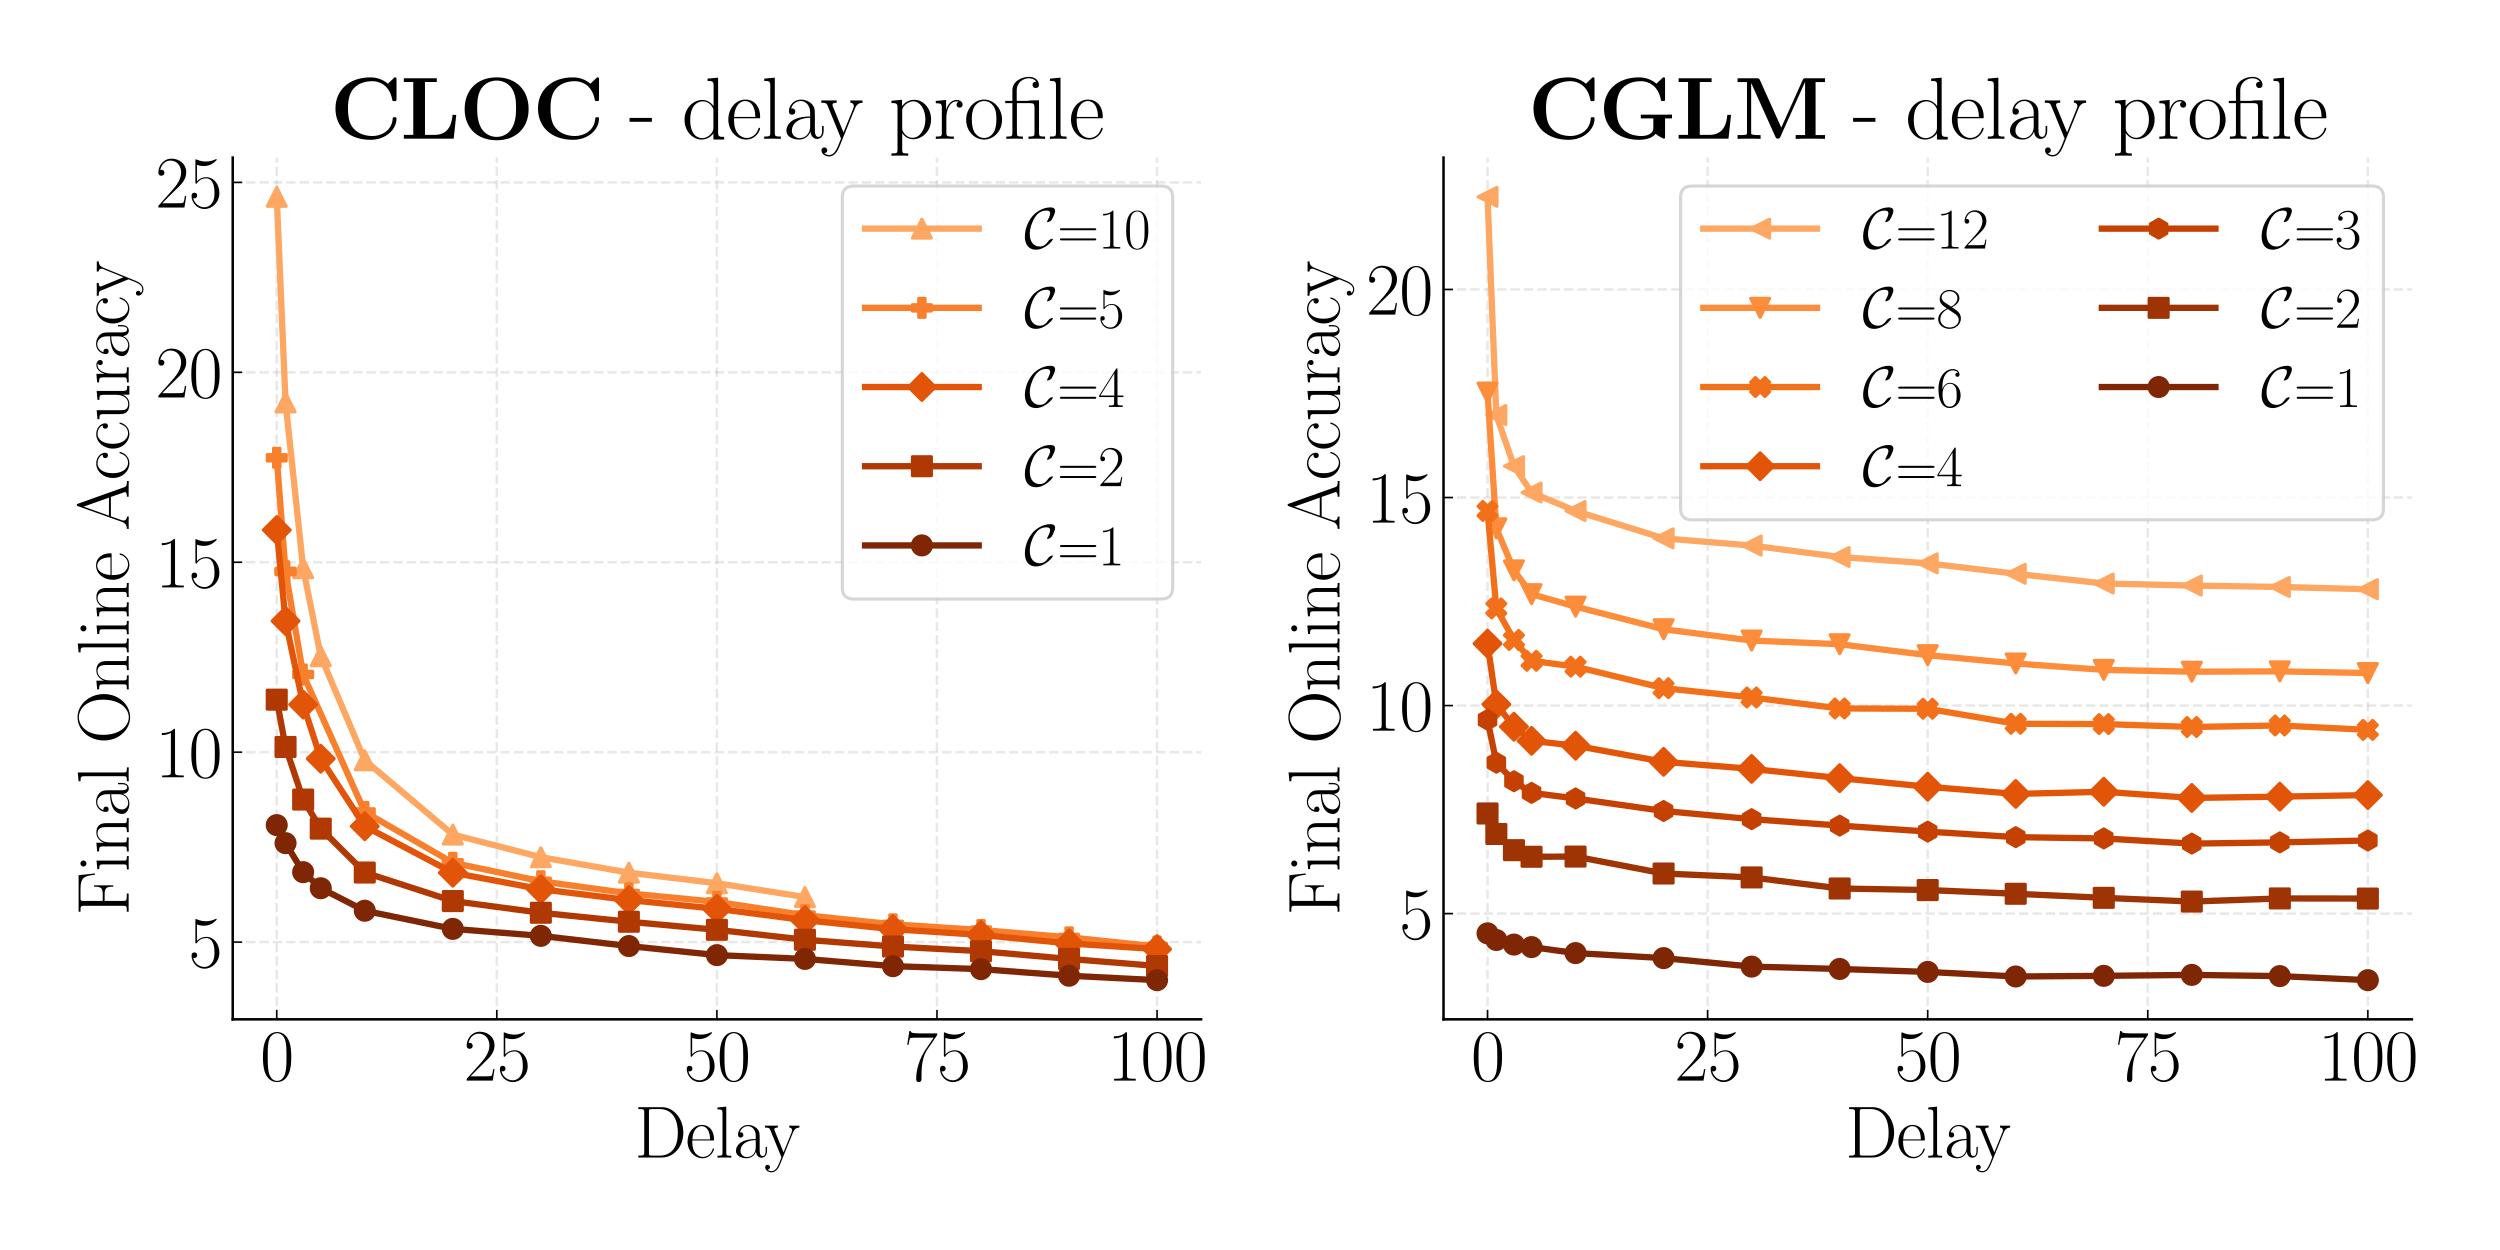 <?xml version="1.0" encoding="utf-8" standalone="no"?>
<!DOCTYPE svg PUBLIC "-//W3C//DTD SVG 1.1//EN"
  "http://www.w3.org/Graphics/SVG/1.1/DTD/svg11.dtd">
<svg xmlns:xlink="http://www.w3.org/1999/xlink" width="792pt" height="396pt" viewBox="0 0 792 396" xmlns="http://www.w3.org/2000/svg" version="1.1">
 <defs>
  <style type="text/css">*{stroke-linejoin: round; stroke-linecap: butt}</style>
 </defs>
 <g id="figure_1">
  <g id="patch_1">
   <path d="M 0 396 
L 792 396 
L 792 0 
L 0 0 
z
" style="fill: #ffffff"/>
  </g>
  <g id="axes_1">
   <g id="patch_2">
    <path d="M 73.727 322.921 
L 380.499 322.921 
L 380.499 49.935 
L 73.727 49.935 
z
" style="fill: #ffffff"/>
   </g>
   <g id="matplotlib.axis_1">
    <g id="xtick_1">
     <g id="line2d_1">
      <path d="M 87.671 322.921 
L 87.671 49.935 
" clip-path="url(#pd5880d2480)" style="fill: none; stroke-dasharray: 2.96,1.28; stroke-dashoffset: 0; stroke: #b0b0b0; stroke-opacity: 0.3; stroke-width: 0.8"/>
     </g>
     <g id="line2d_2">
      <defs>
       <path id="mf3e0a805f4" d="M 0 0 
L 0 -3 
" style="stroke: #000000; stroke-width: 0.5"/>
      </defs>
      <g>
       <use xlink:href="#mf3e0a805f4" x="87.671" y="322.921" style="stroke: #000000; stroke-width: 0.5"/>
      </g>
     </g>
     <g id="text_1">
      <!-- 0 -->
      <g transform="translate(82.417 342.333) scale(0.23 -0.23)">
       <defs>
        <path id="CMR17-30" d="M 2688 2025 
C 2688 2416 2682 3080 2413 3591 
C 2176 4039 1798 4198 1466 4198 
C 1158 4198 768 4058 525 3597 
C 269 3118 243 2524 243 2025 
C 243 1661 250 1106 448 619 
C 723 -39 1216 -128 1466 -128 
C 1760 -128 2208 -7 2470 600 
C 2662 1042 2688 1559 2688 2025 
z
M 1466 -26 
C 1056 -26 813 325 723 812 
C 653 1188 653 1738 653 2096 
C 653 2588 653 2997 736 3387 
C 858 3929 1216 4096 1466 4096 
C 1728 4096 2067 3923 2189 3400 
C 2272 3036 2278 2607 2278 2096 
C 2278 1680 2278 1169 2202 792 
C 2067 95 1690 -26 1466 -26 
z
" transform="scale(0.016)"/>
       </defs>
       <use xlink:href="#CMR17-30" transform="scale(0.996)"/>
      </g>
     </g>
    </g>
    <g id="xtick_2">
     <g id="line2d_3">
      <path d="M 157.392 322.921 
L 157.392 49.935 
" clip-path="url(#pd5880d2480)" style="fill: none; stroke-dasharray: 2.96,1.28; stroke-dashoffset: 0; stroke: #b0b0b0; stroke-opacity: 0.3; stroke-width: 0.8"/>
     </g>
     <g id="line2d_4">
      <g>
       <use xlink:href="#mf3e0a805f4" x="157.392" y="322.921" style="stroke: #000000; stroke-width: 0.5"/>
      </g>
     </g>
     <g id="text_2">
      <!-- 25 -->
      <g transform="translate(146.883 342.333) scale(0.23 -0.23)">
       <defs>
        <path id="CMR17-32" d="M 2669 989 
L 2554 989 
C 2490 536 2438 459 2413 420 
C 2381 369 1920 369 1830 369 
L 602 369 
C 832 619 1280 1072 1824 1597 
C 2214 1967 2669 2402 2669 3035 
C 2669 3790 2067 4224 1395 4224 
C 691 4224 262 3604 262 3030 
C 262 2780 448 2748 525 2748 
C 589 2748 781 2787 781 3010 
C 781 3207 614 3264 525 3264 
C 486 3264 448 3258 422 3245 
C 544 3790 915 4058 1306 4058 
C 1862 4058 2227 3617 2227 3035 
C 2227 2479 1901 2000 1536 1584 
L 262 146 
L 262 0 
L 2515 0 
L 2669 989 
z
" transform="scale(0.016)"/>
        <path id="CMR17-35" d="M 730 3692 
C 794 3666 1056 3584 1325 3584 
C 1920 3584 2246 3911 2432 4100 
C 2432 4157 2432 4192 2394 4192 
C 2387 4192 2374 4192 2323 4163 
C 2099 4058 1837 3973 1517 3973 
C 1325 3973 1037 3999 723 4139 
C 653 4171 640 4171 634 4171 
C 602 4171 595 4164 595 4037 
L 595 2203 
C 595 2089 595 2057 659 2057 
C 691 2057 704 2070 736 2114 
C 941 2401 1222 2522 1542 2522 
C 1766 2522 2246 2382 2246 1289 
C 2246 1085 2246 715 2054 421 
C 1894 159 1645 25 1370 25 
C 947 25 518 320 403 814 
C 429 807 480 795 506 795 
C 589 795 749 840 749 1038 
C 749 1210 627 1280 506 1280 
C 358 1280 262 1190 262 1011 
C 262 454 704 -128 1382 -128 
C 2042 -128 2669 440 2669 1264 
C 2669 2030 2170 2624 1549 2624 
C 1222 2624 947 2503 730 2274 
L 730 3692 
z
" transform="scale(0.016)"/>
       </defs>
       <use xlink:href="#CMR17-32" transform="scale(0.996)"/>
       <use xlink:href="#CMR17-35" transform="translate(45.69 0) scale(0.996)"/>
      </g>
     </g>
    </g>
    <g id="xtick_3">
     <g id="line2d_5">
      <path d="M 227.113 322.921 
L 227.113 49.935 
" clip-path="url(#pd5880d2480)" style="fill: none; stroke-dasharray: 2.96,1.28; stroke-dashoffset: 0; stroke: #b0b0b0; stroke-opacity: 0.3; stroke-width: 0.8"/>
     </g>
     <g id="line2d_6">
      <g>
       <use xlink:href="#mf3e0a805f4" x="227.113" y="322.921" style="stroke: #000000; stroke-width: 0.5"/>
      </g>
     </g>
     <g id="text_3">
      <!-- 50 -->
      <g transform="translate(216.604 342.333) scale(0.23 -0.23)">
       <use xlink:href="#CMR17-35" transform="scale(0.996)"/>
       <use xlink:href="#CMR17-30" transform="translate(45.69 0) scale(0.996)"/>
      </g>
     </g>
    </g>
    <g id="xtick_4">
     <g id="line2d_7">
      <path d="M 296.834 322.921 
L 296.834 49.935 
" clip-path="url(#pd5880d2480)" style="fill: none; stroke-dasharray: 2.96,1.28; stroke-dashoffset: 0; stroke: #b0b0b0; stroke-opacity: 0.3; stroke-width: 0.8"/>
     </g>
     <g id="line2d_8">
      <g>
       <use xlink:href="#mf3e0a805f4" x="296.834" y="322.921" style="stroke: #000000; stroke-width: 0.5"/>
      </g>
     </g>
     <g id="text_4">
      <!-- 75 -->
      <g transform="translate(286.325 342.333) scale(0.23 -0.23)">
       <defs>
        <path id="CMR17-37" d="M 2886 3941 
L 2886 4081 
L 1382 4081 
C 634 4081 621 4165 595 4288 
L 480 4288 
L 294 3094 
L 410 3094 
C 429 3215 474 3540 550 3661 
C 589 3712 1062 3712 1171 3712 
L 2579 3712 
L 1869 2661 
C 1395 1954 1069 999 1069 165 
C 1069 89 1069 -128 1299 -128 
C 1530 -128 1530 89 1530 171 
L 1530 465 
C 1530 1508 1709 2196 2003 2636 
L 2886 3941 
z
" transform="scale(0.016)"/>
       </defs>
       <use xlink:href="#CMR17-37" transform="scale(0.996)"/>
       <use xlink:href="#CMR17-35" transform="translate(45.69 0) scale(0.996)"/>
      </g>
     </g>
    </g>
    <g id="xtick_5">
     <g id="line2d_9">
      <path d="M 366.554 322.921 
L 366.554 49.935 
" clip-path="url(#pd5880d2480)" style="fill: none; stroke-dasharray: 2.96,1.28; stroke-dashoffset: 0; stroke: #b0b0b0; stroke-opacity: 0.3; stroke-width: 0.8"/>
     </g>
     <g id="line2d_10">
      <g>
       <use xlink:href="#mf3e0a805f4" x="366.554" y="322.921" style="stroke: #000000; stroke-width: 0.5"/>
      </g>
     </g>
     <g id="text_5">
      <!-- 100 -->
      <g transform="translate(350.791 342.333) scale(0.23 -0.23)">
       <defs>
        <path id="CMR17-31" d="M 1702 4058 
C 1702 4192 1696 4192 1606 4192 
C 1357 3916 979 3827 621 3827 
C 602 3827 570 3827 563 3808 
C 557 3795 557 3782 557 3648 
C 755 3648 1088 3686 1344 3839 
L 1344 461 
C 1344 236 1331 160 781 160 
L 589 160 
L 589 0 
C 896 0 1216 0 1523 0 
C 1830 0 2150 0 2458 0 
L 2458 160 
L 2266 160 
C 1715 160 1702 230 1702 458 
L 1702 4058 
z
" transform="scale(0.016)"/>
       </defs>
       <use xlink:href="#CMR17-31" transform="scale(0.996)"/>
       <use xlink:href="#CMR17-30" transform="translate(45.69 0) scale(0.996)"/>
       <use xlink:href="#CMR17-30" transform="translate(91.381 0) scale(0.996)"/>
      </g>
     </g>
    </g>
    <g id="text_6">
     <!-- Delay -->
     <g transform="translate(200.993 366.703) scale(0.23 -0.23)">
      <defs>
       <path id="CMR17-44" d="M 333 4352 
L 333 4186 
C 774 4186 845 4186 845 3900 
L 845 452 
C 845 166 774 166 333 166 
L 333 0 
L 2368 0 
C 3398 0 4224 943 4224 2141 
C 4224 3346 3411 4352 2368 4352 
L 333 4352 
z
M 1523 166 
C 1267 166 1254 197 1254 414 
L 1254 3938 
C 1254 4155 1267 4186 1523 4186 
L 2240 4186 
C 2771 4186 3750 3874 3750 2141 
C 3750 1242 3488 879 3366 707 
C 3213 510 2848 166 2240 166 
L 1523 166 
z
" transform="scale(0.016)"/>
       <path id="CMR17-65" d="M 2438 1472 
C 2464 1498 2464 1511 2464 1576 
C 2464 2238 2118 2816 1389 2816 
C 710 2816 173 2169 173 1383 
C 173 551 781 -64 1459 -64 
C 2176 -64 2458 607 2458 740 
C 2458 784 2419 784 2406 784 
C 2362 784 2355 771 2330 696 
C 2189 265 1837 51 1504 51 
C 1229 51 954 203 781 480 
C 582 803 582 1176 582 1472 
L 2438 1472 
z
M 589 1568 
C 634 2505 1126 2714 1382 2714 
C 1818 2714 2112 2297 2118 1568 
L 589 1568 
z
" transform="scale(0.016)"/>
       <path id="CMR17-6c" d="M 979 4396 
L 218 4326 
L 218 4160 
C 595 4160 653 4122 653 3817 
L 653 426 
C 653 184 627 153 218 153 
L 218 -13 
C 371 0 653 0 813 0 
C 979 0 1261 0 1414 -13 
L 1414 153 
C 1005 153 979 178 979 426 
L 979 4396 
z
" transform="scale(0.016)"/>
       <path id="CMR17-61" d="M 2304 1653 
C 2304 2072 2304 2294 2035 2543 
C 1798 2752 1523 2816 1306 2816 
C 800 2816 435 2407 435 1971 
C 435 1728 627 1728 666 1728 
C 749 1728 896 1778 896 1954 
C 896 2112 774 2181 666 2181 
C 640 2181 608 2174 589 2168 
C 723 2592 1069 2714 1293 2714 
C 1613 2714 1965 2429 1965 1885 
L 1965 1600 
C 1587 1600 1133 1549 774 1357 
C 371 1133 256 813 256 570 
C 256 77 832 -64 1171 -64 
C 1523 -64 1850 139 1990 511 
C 2003 233 2182 -18 2464 -18 
C 2598 -18 2938 70 2938 567 
L 2938 920 
L 2822 920 
L 2822 562 
C 2822 178 2650 128 2566 128 
C 2304 128 2304 458 2304 738 
L 2304 1653 
z
M 1965 870 
C 1965 317 1568 38 1216 38 
C 896 38 646 275 646 570 
C 646 761 730 1100 1101 1305 
C 1408 1478 1760 1504 1965 1504 
L 1965 870 
z
" transform="scale(0.016)"/>
       <path id="CMR17-79" d="M 2496 2197 
C 2656 2586 2944 2586 3034 2586 
L 3034 2752 
C 2912 2752 2752 2752 2630 2752 
C 2496 2752 2285 2752 2157 2758 
L 2157 2592 
C 2400 2573 2406 2394 2406 2343 
C 2406 2280 2394 2248 2362 2171 
L 1664 449 
L 902 2306 
C 870 2382 870 2426 870 2433 
C 870 2573 1018 2586 1171 2586 
L 1171 2758 
C 1018 2752 742 2752 582 2752 
C 410 2752 205 2752 64 2758 
L 64 2586 
C 410 2586 448 2554 531 2350 
L 1485 15 
C 1197 -738 1030 -1178 627 -1178 
C 557 -1178 397 -1159 282 -1044 
C 429 -1031 493 -942 493 -833 
C 493 -725 416 -629 288 -629 
C 147 -629 77 -725 77 -840 
C 77 -1095 339 -1280 627 -1280 
C 998 -1280 1229 -922 1357 -604 
L 2496 2197 
z
" transform="scale(0.016)"/>
      </defs>
      <use xlink:href="#CMR17-44" transform="scale(0.996)"/>
      <use xlink:href="#CMR17-65" transform="translate(70.394 0) scale(0.996)"/>
      <use xlink:href="#CMR17-6c" transform="translate(110.879 0) scale(0.996)"/>
      <use xlink:href="#CMR17-61" transform="translate(135.75 0) scale(0.996)"/>
      <use xlink:href="#CMR17-79" transform="translate(178.838 0) scale(0.996)"/>
     </g>
    </g>
   </g>
   <g id="matplotlib.axis_2">
    <g id="ytick_1">
     <g id="line2d_11">
      <path d="M 73.727 298.455 
L 380.499 298.455 
" clip-path="url(#pd5880d2480)" style="fill: none; stroke-dasharray: 2.96,1.28; stroke-dashoffset: 0; stroke: #b0b0b0; stroke-opacity: 0.3; stroke-width: 0.8"/>
     </g>
     <g id="line2d_12">
      <defs>
       <path id="m341682af5f" d="M 0 0 
L 3 0 
" style="stroke: #000000; stroke-width: 0.5"/>
      </defs>
      <g>
       <use xlink:href="#m341682af5f" x="73.727" y="298.455" style="stroke: #000000; stroke-width: 0.5"/>
      </g>
     </g>
     <g id="text_7">
      <!-- $\mathdefault{5}$ -->
      <g transform="translate(59.718 306.412) scale(0.23 -0.23)">
       <use xlink:href="#CMR17-35" transform="scale(0.996)"/>
      </g>
     </g>
    </g>
    <g id="ytick_2">
     <g id="line2d_13">
      <path d="M 73.727 238.289 
L 380.499 238.289 
" clip-path="url(#pd5880d2480)" style="fill: none; stroke-dasharray: 2.96,1.28; stroke-dashoffset: 0; stroke: #b0b0b0; stroke-opacity: 0.3; stroke-width: 0.8"/>
     </g>
     <g id="line2d_14">
      <g>
       <use xlink:href="#m341682af5f" x="73.727" y="238.289" style="stroke: #000000; stroke-width: 0.5"/>
      </g>
     </g>
     <g id="text_8">
      <!-- $\mathdefault{10}$ -->
      <g transform="translate(49.21 246.245) scale(0.23 -0.23)">
       <use xlink:href="#CMR17-31" transform="scale(0.996)"/>
       <use xlink:href="#CMR17-30" transform="translate(45.69 0) scale(0.996)"/>
      </g>
     </g>
    </g>
    <g id="ytick_3">
     <g id="line2d_15">
      <path d="M 73.727 178.122 
L 380.499 178.122 
" clip-path="url(#pd5880d2480)" style="fill: none; stroke-dasharray: 2.96,1.28; stroke-dashoffset: 0; stroke: #b0b0b0; stroke-opacity: 0.3; stroke-width: 0.8"/>
     </g>
     <g id="line2d_16">
      <g>
       <use xlink:href="#m341682af5f" x="73.727" y="178.122" style="stroke: #000000; stroke-width: 0.5"/>
      </g>
     </g>
     <g id="text_9">
      <!-- $\mathdefault{15}$ -->
      <g transform="translate(49.21 186.079) scale(0.23 -0.23)">
       <use xlink:href="#CMR17-31" transform="scale(0.996)"/>
       <use xlink:href="#CMR17-35" transform="translate(45.69 0) scale(0.996)"/>
      </g>
     </g>
    </g>
    <g id="ytick_4">
     <g id="line2d_17">
      <path d="M 73.727 117.956 
L 380.499 117.956 
" clip-path="url(#pd5880d2480)" style="fill: none; stroke-dasharray: 2.96,1.28; stroke-dashoffset: 0; stroke: #b0b0b0; stroke-opacity: 0.3; stroke-width: 0.8"/>
     </g>
     <g id="line2d_18">
      <g>
       <use xlink:href="#m341682af5f" x="73.727" y="117.956" style="stroke: #000000; stroke-width: 0.5"/>
      </g>
     </g>
     <g id="text_10">
      <!-- $\mathdefault{20}$ -->
      <g transform="translate(49.21 125.912) scale(0.23 -0.23)">
       <use xlink:href="#CMR17-32" transform="scale(0.996)"/>
       <use xlink:href="#CMR17-30" transform="translate(45.69 0) scale(0.996)"/>
      </g>
     </g>
    </g>
    <g id="ytick_5">
     <g id="line2d_19">
      <path d="M 73.727 57.789 
L 380.499 57.789 
" clip-path="url(#pd5880d2480)" style="fill: none; stroke-dasharray: 2.96,1.28; stroke-dashoffset: 0; stroke: #b0b0b0; stroke-opacity: 0.3; stroke-width: 0.8"/>
     </g>
     <g id="line2d_20">
      <g>
       <use xlink:href="#m341682af5f" x="73.727" y="57.789" style="stroke: #000000; stroke-width: 0.5"/>
      </g>
     </g>
     <g id="text_11">
      <!-- $\mathdefault{25}$ -->
      <g transform="translate(49.21 65.746) scale(0.23 -0.23)">
       <use xlink:href="#CMR17-32" transform="scale(0.996)"/>
       <use xlink:href="#CMR17-35" transform="translate(45.69 0) scale(0.996)"/>
      </g>
     </g>
    </g>
    <g id="text_12">
     <!-- Final Online Accuracy -->
     <g transform="translate(40.753 290.03) rotate(-90) scale(0.23 -0.23)">
      <defs>
       <path id="CMR17-46" d="M 3482 4325 
L 326 4325 
L 326 4160 
C 768 4160 838 4160 838 3874 
L 838 446 
C 838 160 768 160 326 160 
L 326 0 
C 512 0 870 0 1069 0 
C 1331 0 1638 0 1901 0 
L 1901 160 
L 1760 160 
C 1274 160 1261 223 1261 452 
L 1261 2075 
L 1837 2075 
C 2432 2075 2490 1865 2490 1332 
L 2605 1332 
L 2605 2987 
L 2490 2987 
C 2490 2450 2432 2240 1837 2240 
L 1261 2240 
L 1261 3911 
C 1261 4128 1274 4160 1530 4160 
L 2355 4160 
C 3322 4160 3430 3765 3520 2916 
L 3635 2916 
L 3482 4325 
z
" transform="scale(0.016)"/>
       <path id="CMR17-69" d="M 992 3909 
C 992 4049 877 4170 730 4170 
C 589 4170 467 4056 467 3909 
C 467 3769 582 3648 730 3648 
C 870 3648 992 3763 992 3909 
z
M 243 2706 
L 243 2541 
C 602 2541 653 2502 653 2197 
L 653 427 
C 653 184 627 153 218 153 
L 218 -13 
C 371 0 646 0 806 0 
C 960 0 1222 0 1370 -13 
L 1370 153 
C 992 153 979 191 979 420 
L 979 2776 
L 243 2706 
z
" transform="scale(0.016)"/>
       <path id="CMR17-6e" d="M 2656 1933 
C 2656 2259 2592 2790 1837 2790 
C 1331 2790 1069 2400 973 2144 
L 966 2144 
L 966 2790 
L 211 2720 
L 211 2554 
C 589 2554 646 2515 646 2208 
L 646 428 
C 646 184 621 153 211 153 
L 211 -13 
C 365 0 646 0 813 0 
C 979 0 1267 0 1421 -13 
L 1421 153 
C 1011 153 986 178 986 428 
L 986 1658 
C 986 2247 1344 2688 1792 2688 
C 2266 2688 2317 2266 2317 1958 
L 2317 428 
C 2317 184 2291 153 1882 153 
L 1882 -13 
C 2035 0 2317 0 2483 0 
C 2650 0 2938 0 3091 -13 
L 3091 153 
C 2682 153 2656 178 2656 428 
L 2656 1933 
z
" transform="scale(0.016)"/>
       <path id="CMR17-4f" d="M 4307 2135 
C 4307 3437 3366 4416 2304 4416 
C 1216 4416 294 3424 294 2135 
C 294 845 1229 -128 2298 -128 
C 3392 -128 4307 864 4307 2135 
z
M 2304 -13 
C 1574 -13 781 711 781 2217 
C 781 3716 1651 4301 2298 4301 
C 2976 4301 3821 3698 3821 2217 
C 3821 686 3008 -13 2304 -13 
z
" transform="scale(0.016)"/>
       <path id="CMR17-41" d="M 2323 4378 
C 2291 4461 2278 4480 2214 4480 
C 2150 4480 2138 4461 2106 4378 
L 749 566 
C 627 223 371 153 147 153 
L 147 -13 
C 262 0 518 0 640 0 
C 800 0 1056 0 1210 -13 
L 1210 153 
C 909 153 864 361 864 439 
C 864 497 877 530 890 569 
L 1229 1536 
L 2906 1536 
L 3290 442 
C 3322 365 3322 352 3322 327 
C 3322 153 3046 153 2925 153 
L 2925 0 
C 3110 0 3443 0 3642 0 
C 3808 0 4128 0 4282 -13 
L 4282 153 
C 3942 153 3827 153 3744 387 
L 2323 4378 
z
M 2067 3893 
L 2848 1702 
L 1286 1702 
L 2067 3893 
z
" transform="scale(0.016)"/>
       <path id="CMR17-63" d="M 2234 2240 
C 2112 2240 1933 2240 1933 2017 
C 1933 1838 2080 1787 2163 1787 
C 2208 1787 2394 1807 2394 2024 
C 2394 2467 1958 2803 1466 2803 
C 787 2803 211 2178 211 1363 
C 211 516 813 -64 1466 -64 
C 2259 -64 2458 677 2458 748 
C 2458 774 2451 793 2406 793 
C 2362 793 2355 787 2330 703 
C 2163 180 1798 51 1523 51 
C 1114 51 621 427 621 1369 
C 621 2338 1094 2688 1472 2688 
C 1722 2688 2093 2573 2234 2240 
z
" transform="scale(0.016)"/>
       <path id="CMR17-75" d="M 1882 2693 
L 1882 2528 
C 2259 2528 2317 2489 2317 2186 
L 2317 1032 
C 2317 500 2029 38 1555 38 
C 1030 38 986 348 986 678 
L 986 2763 
L 211 2693 
L 211 2528 
C 467 2528 640 2528 646 2274 
L 646 1058 
C 646 633 646 361 813 183 
C 896 101 1056 -64 1517 -64 
C 2061 -64 2272 377 2323 506 
L 2330 506 
L 2330 -63 
L 3091 -63 
L 3091 128 
C 2714 128 2656 166 2656 473 
L 2656 2763 
L 1882 2693 
z
" transform="scale(0.016)"/>
       <path id="CMR17-72" d="M 960 1497 
C 960 2112 1222 2688 1702 2688 
C 1747 2688 1792 2682 1837 2662 
C 1837 2662 1696 2617 1696 2452 
C 1696 2298 1818 2234 1914 2234 
C 1990 2234 2131 2279 2131 2458 
C 2131 2663 1926 2790 1709 2790 
C 1222 2790 1011 2317 947 2093 
L 941 2093 
L 941 2790 
L 198 2720 
L 198 2554 
C 576 2554 634 2515 634 2208 
L 634 428 
C 634 184 608 153 198 153 
L 198 -13 
C 352 0 646 0 813 0 
C 998 0 1325 0 1498 -13 
L 1498 153 
C 1037 153 960 153 960 440 
L 960 1497 
z
" transform="scale(0.016)"/>
      </defs>
      <use xlink:href="#CMR17-46" transform="scale(0.996)"/>
      <use xlink:href="#CMR17-69" transform="translate(59.984 0) scale(0.996)"/>
      <use xlink:href="#CMR17-6e" transform="translate(84.855 0) scale(0.996)"/>
      <use xlink:href="#CMR17-61" transform="translate(135.75 0) scale(0.996)"/>
      <use xlink:href="#CMR17-6c" transform="translate(181.441 0) scale(0.996)"/>
      <use xlink:href="#CMR17-4f" transform="translate(236.388 0) scale(0.996)"/>
      <use xlink:href="#CMR17-6e" transform="translate(308.103 0) scale(0.996)"/>
      <use xlink:href="#CMR17-6c" transform="translate(358.998 0) scale(0.996)"/>
      <use xlink:href="#CMR17-69" transform="translate(383.869 0) scale(0.996)"/>
      <use xlink:href="#CMR17-6e" transform="translate(408.74 0) scale(0.996)"/>
      <use xlink:href="#CMR17-65" transform="translate(459.635 0) scale(0.996)"/>
      <use xlink:href="#CMR17-41" transform="translate(530.197 0) scale(0.996)"/>
      <use xlink:href="#CMR17-63" transform="translate(599.269 0) scale(0.996)"/>
      <use xlink:href="#CMR17-63" transform="translate(639.755 0) scale(0.996)"/>
      <use xlink:href="#CMR17-75" transform="translate(680.241 0) scale(0.996)"/>
      <use xlink:href="#CMR17-72" transform="translate(731.136 0) scale(0.996)"/>
      <use xlink:href="#CMR17-61" transform="translate(766.417 0) scale(0.996)"/>
      <use xlink:href="#CMR17-63" transform="translate(812.107 0) scale(0.996)"/>
      <use xlink:href="#CMR17-79" transform="translate(852.593 0) scale(0.996)"/>
     </g>
    </g>
   </g>
   <g id="line2d_21">
    <path d="M 87.671 62.344 
L 90.46 127.478 
L 96.038 179.991 
L 101.615 207.905 
L 115.56 240.866 
L 143.448 264.387 
L 171.336 271.562 
L 199.225 276.461 
L 227.113 279.807 
L 255.001 284.192 
" clip-path="url(#pd5880d2480)" style="fill: none; stroke: #fda762; stroke-width: 2; stroke-linecap: square"/>
    <defs>
     <path id="m2f1440bdda" d="M 0 -3 
L -3 3 
L 3 3 
z
" style="stroke: #fda762; stroke-linejoin: miter"/>
    </defs>
    <g clip-path="url(#pd5880d2480)">
     <use xlink:href="#m2f1440bdda" x="87.671" y="62.344" style="fill: #fda762; stroke: #fda762; stroke-linejoin: miter"/>
     <use xlink:href="#m2f1440bdda" x="90.46" y="127.478" style="fill: #fda762; stroke: #fda762; stroke-linejoin: miter"/>
     <use xlink:href="#m2f1440bdda" x="96.038" y="179.991" style="fill: #fda762; stroke: #fda762; stroke-linejoin: miter"/>
     <use xlink:href="#m2f1440bdda" x="101.615" y="207.905" style="fill: #fda762; stroke: #fda762; stroke-linejoin: miter"/>
     <use xlink:href="#m2f1440bdda" x="115.56" y="240.866" style="fill: #fda762; stroke: #fda762; stroke-linejoin: miter"/>
     <use xlink:href="#m2f1440bdda" x="143.448" y="264.387" style="fill: #fda762; stroke: #fda762; stroke-linejoin: miter"/>
     <use xlink:href="#m2f1440bdda" x="171.336" y="271.562" style="fill: #fda762; stroke: #fda762; stroke-linejoin: miter"/>
     <use xlink:href="#m2f1440bdda" x="199.225" y="276.461" style="fill: #fda762; stroke: #fda762; stroke-linejoin: miter"/>
     <use xlink:href="#m2f1440bdda" x="227.113" y="279.807" style="fill: #fda762; stroke: #fda762; stroke-linejoin: miter"/>
     <use xlink:href="#m2f1440bdda" x="255.001" y="284.192" style="fill: #fda762; stroke: #fda762; stroke-linejoin: miter"/>
    </g>
   </g>
   <g id="line2d_22">
    <path d="M 87.671 145.021 
L 90.46 181.039 
L 90.46 181.039 
L 96.038 213.678 
L 115.56 257.228 
L 143.448 273.324 
L 171.336 279.186 
L 199.225 283.03 
L 227.113 285.729 
L 255.001 289.921 
L 282.89 292.827 
L 310.778 294.631 
L 338.666 296.957 
L 366.554 299.848 
" clip-path="url(#pd5880d2480)" style="fill: none; stroke: #f87f2c; stroke-width: 2; stroke-linecap: square"/>
    <defs>
     <path id="me67833d450" d="M -1 3 
L 1 3 
L 1 1 
L 3 1 
L 3 -1 
L 1 -1 
L 1 -3 
L -1 -3 
L -1 -1 
L -3 -1 
L -3 1 
L -1 1 
z
" style="stroke: #f87f2c; stroke-linejoin: miter"/>
    </defs>
    <g clip-path="url(#pd5880d2480)">
     <use xlink:href="#me67833d450" x="87.671" y="145.021" style="fill: #f87f2c; stroke: #f87f2c; stroke-linejoin: miter"/>
     <use xlink:href="#me67833d450" x="90.46" y="181.039" style="fill: #f87f2c; stroke: #f87f2c; stroke-linejoin: miter"/>
     <use xlink:href="#me67833d450" x="90.46" y="181.039" style="fill: #f87f2c; stroke: #f87f2c; stroke-linejoin: miter"/>
     <use xlink:href="#me67833d450" x="96.038" y="213.678" style="fill: #f87f2c; stroke: #f87f2c; stroke-linejoin: miter"/>
     <use xlink:href="#me67833d450" x="115.56" y="257.228" style="fill: #f87f2c; stroke: #f87f2c; stroke-linejoin: miter"/>
     <use xlink:href="#me67833d450" x="143.448" y="273.324" style="fill: #f87f2c; stroke: #f87f2c; stroke-linejoin: miter"/>
     <use xlink:href="#me67833d450" x="171.336" y="279.186" style="fill: #f87f2c; stroke: #f87f2c; stroke-linejoin: miter"/>
     <use xlink:href="#me67833d450" x="199.225" y="283.03" style="fill: #f87f2c; stroke: #f87f2c; stroke-linejoin: miter"/>
     <use xlink:href="#me67833d450" x="227.113" y="285.729" style="fill: #f87f2c; stroke: #f87f2c; stroke-linejoin: miter"/>
     <use xlink:href="#me67833d450" x="255.001" y="289.921" style="fill: #f87f2c; stroke: #f87f2c; stroke-linejoin: miter"/>
     <use xlink:href="#me67833d450" x="282.89" y="292.827" style="fill: #f87f2c; stroke: #f87f2c; stroke-linejoin: miter"/>
     <use xlink:href="#me67833d450" x="310.778" y="294.631" style="fill: #f87f2c; stroke: #f87f2c; stroke-linejoin: miter"/>
     <use xlink:href="#me67833d450" x="338.666" y="296.957" style="fill: #f87f2c; stroke: #f87f2c; stroke-linejoin: miter"/>
     <use xlink:href="#me67833d450" x="366.554" y="299.848" style="fill: #f87f2c; stroke: #f87f2c; stroke-linejoin: miter"/>
    </g>
   </g>
   <g id="line2d_23">
    <path d="M 87.671 167.909 
L 90.46 196.73 
L 96.038 223.192 
L 101.615 240.366 
L 115.56 261.75 
L 143.448 276.474 
L 171.336 281.714 
L 199.225 285.148 
L 227.113 287.911 
L 255.001 291.516 
L 282.89 294.37 
L 310.778 296.192 
L 338.666 298.881 
L 366.554 300.686 
" clip-path="url(#pd5880d2480)" style="fill: none; stroke: #e25508; stroke-width: 2; stroke-linecap: square"/>
    <defs>
     <path id="mb0d9f812ac" d="M -0 4.243 
L 4.243 0 
L 0 -4.243 
L -4.243 -0 
z
" style="stroke: #e25508; stroke-linejoin: miter"/>
    </defs>
    <g clip-path="url(#pd5880d2480)">
     <use xlink:href="#mb0d9f812ac" x="87.671" y="167.909" style="fill: #e25508; stroke: #e25508; stroke-linejoin: miter"/>
     <use xlink:href="#mb0d9f812ac" x="90.46" y="196.73" style="fill: #e25508; stroke: #e25508; stroke-linejoin: miter"/>
     <use xlink:href="#mb0d9f812ac" x="96.038" y="223.192" style="fill: #e25508; stroke: #e25508; stroke-linejoin: miter"/>
     <use xlink:href="#mb0d9f812ac" x="101.615" y="240.366" style="fill: #e25508; stroke: #e25508; stroke-linejoin: miter"/>
     <use xlink:href="#mb0d9f812ac" x="115.56" y="261.75" style="fill: #e25508; stroke: #e25508; stroke-linejoin: miter"/>
     <use xlink:href="#mb0d9f812ac" x="143.448" y="276.474" style="fill: #e25508; stroke: #e25508; stroke-linejoin: miter"/>
     <use xlink:href="#mb0d9f812ac" x="171.336" y="281.714" style="fill: #e25508; stroke: #e25508; stroke-linejoin: miter"/>
     <use xlink:href="#mb0d9f812ac" x="199.225" y="285.148" style="fill: #e25508; stroke: #e25508; stroke-linejoin: miter"/>
     <use xlink:href="#mb0d9f812ac" x="227.113" y="287.911" style="fill: #e25508; stroke: #e25508; stroke-linejoin: miter"/>
     <use xlink:href="#mb0d9f812ac" x="255.001" y="291.516" style="fill: #e25508; stroke: #e25508; stroke-linejoin: miter"/>
     <use xlink:href="#mb0d9f812ac" x="282.89" y="294.37" style="fill: #e25508; stroke: #e25508; stroke-linejoin: miter"/>
     <use xlink:href="#mb0d9f812ac" x="310.778" y="296.192" style="fill: #e25508; stroke: #e25508; stroke-linejoin: miter"/>
     <use xlink:href="#mb0d9f812ac" x="338.666" y="298.881" style="fill: #e25508; stroke: #e25508; stroke-linejoin: miter"/>
     <use xlink:href="#mb0d9f812ac" x="366.554" y="300.686" style="fill: #e25508; stroke: #e25508; stroke-linejoin: miter"/>
    </g>
   </g>
   <g id="line2d_24">
    <path d="M 87.671 221.654 
L 90.46 236.642 
L 96.038 253.302 
L 101.615 262.51 
L 115.56 276.415 
L 143.448 285.455 
L 171.336 289.169 
L 199.225 292.005 
L 227.113 294.572 
L 255.001 297.711 
L 282.89 299.85 
L 310.778 301.336 
L 338.666 303.791 
L 366.554 306.03 
" clip-path="url(#pd5880d2480)" style="fill: none; stroke: #b03903; stroke-width: 2; stroke-linecap: square"/>
    <defs>
     <path id="m9d30f92f1c" d="M -3 3 
L 3 3 
L 3 -3 
L -3 -3 
z
" style="stroke: #b03903; stroke-linejoin: miter"/>
    </defs>
    <g clip-path="url(#pd5880d2480)">
     <use xlink:href="#m9d30f92f1c" x="87.671" y="221.654" style="fill: #b03903; stroke: #b03903; stroke-linejoin: miter"/>
     <use xlink:href="#m9d30f92f1c" x="90.46" y="236.642" style="fill: #b03903; stroke: #b03903; stroke-linejoin: miter"/>
     <use xlink:href="#m9d30f92f1c" x="96.038" y="253.302" style="fill: #b03903; stroke: #b03903; stroke-linejoin: miter"/>
     <use xlink:href="#m9d30f92f1c" x="101.615" y="262.51" style="fill: #b03903; stroke: #b03903; stroke-linejoin: miter"/>
     <use xlink:href="#m9d30f92f1c" x="115.56" y="276.415" style="fill: #b03903; stroke: #b03903; stroke-linejoin: miter"/>
     <use xlink:href="#m9d30f92f1c" x="143.448" y="285.455" style="fill: #b03903; stroke: #b03903; stroke-linejoin: miter"/>
     <use xlink:href="#m9d30f92f1c" x="171.336" y="289.169" style="fill: #b03903; stroke: #b03903; stroke-linejoin: miter"/>
     <use xlink:href="#m9d30f92f1c" x="199.225" y="292.005" style="fill: #b03903; stroke: #b03903; stroke-linejoin: miter"/>
     <use xlink:href="#m9d30f92f1c" x="227.113" y="294.572" style="fill: #b03903; stroke: #b03903; stroke-linejoin: miter"/>
     <use xlink:href="#m9d30f92f1c" x="255.001" y="297.711" style="fill: #b03903; stroke: #b03903; stroke-linejoin: miter"/>
     <use xlink:href="#m9d30f92f1c" x="282.89" y="299.85" style="fill: #b03903; stroke: #b03903; stroke-linejoin: miter"/>
     <use xlink:href="#m9d30f92f1c" x="310.778" y="301.336" style="fill: #b03903; stroke: #b03903; stroke-linejoin: miter"/>
     <use xlink:href="#m9d30f92f1c" x="338.666" y="303.791" style="fill: #b03903; stroke: #b03903; stroke-linejoin: miter"/>
     <use xlink:href="#m9d30f92f1c" x="366.554" y="306.03" style="fill: #b03903; stroke: #b03903; stroke-linejoin: miter"/>
    </g>
   </g>
   <g id="line2d_25">
    <path d="M 87.671 261.393 
L 90.46 267.107 
L 96.038 276.3 
L 101.615 281.392 
L 115.56 288.523 
L 143.448 294.277 
L 171.336 296.479 
L 199.225 299.711 
L 227.113 302.585 
L 255.001 303.788 
L 282.89 306.085 
L 310.778 307.026 
L 338.666 309.112 
L 366.554 310.513 
" clip-path="url(#pd5880d2480)" style="fill: none; stroke: #7f2704; stroke-width: 2; stroke-linecap: square"/>
    <defs>
     <path id="mb016cc79b0" d="M 0 3 
C 0.796 3 1.559 2.684 2.121 2.121 
C 2.684 1.559 3 0.796 3 0 
C 3 -0.796 2.684 -1.559 2.121 -2.121 
C 1.559 -2.684 0.796 -3 0 -3 
C -0.796 -3 -1.559 -2.684 -2.121 -2.121 
C -2.684 -1.559 -3 -0.796 -3 0 
C -3 0.796 -2.684 1.559 -2.121 2.121 
C -1.559 2.684 -0.796 3 0 3 
z
" style="stroke: #7f2704"/>
    </defs>
    <g clip-path="url(#pd5880d2480)">
     <use xlink:href="#mb016cc79b0" x="87.671" y="261.393" style="fill: #7f2704; stroke: #7f2704"/>
     <use xlink:href="#mb016cc79b0" x="90.46" y="267.107" style="fill: #7f2704; stroke: #7f2704"/>
     <use xlink:href="#mb016cc79b0" x="96.038" y="276.3" style="fill: #7f2704; stroke: #7f2704"/>
     <use xlink:href="#mb016cc79b0" x="101.615" y="281.392" style="fill: #7f2704; stroke: #7f2704"/>
     <use xlink:href="#mb016cc79b0" x="115.56" y="288.523" style="fill: #7f2704; stroke: #7f2704"/>
     <use xlink:href="#mb016cc79b0" x="143.448" y="294.277" style="fill: #7f2704; stroke: #7f2704"/>
     <use xlink:href="#mb016cc79b0" x="171.336" y="296.479" style="fill: #7f2704; stroke: #7f2704"/>
     <use xlink:href="#mb016cc79b0" x="199.225" y="299.711" style="fill: #7f2704; stroke: #7f2704"/>
     <use xlink:href="#mb016cc79b0" x="227.113" y="302.585" style="fill: #7f2704; stroke: #7f2704"/>
     <use xlink:href="#mb016cc79b0" x="255.001" y="303.788" style="fill: #7f2704; stroke: #7f2704"/>
     <use xlink:href="#mb016cc79b0" x="282.89" y="306.085" style="fill: #7f2704; stroke: #7f2704"/>
     <use xlink:href="#mb016cc79b0" x="310.778" y="307.026" style="fill: #7f2704; stroke: #7f2704"/>
     <use xlink:href="#mb016cc79b0" x="338.666" y="309.112" style="fill: #7f2704; stroke: #7f2704"/>
     <use xlink:href="#mb016cc79b0" x="366.554" y="310.513" style="fill: #7f2704; stroke: #7f2704"/>
    </g>
   </g>
   <g id="patch_3">
    <path d="M 73.727 322.921 
L 73.727 49.935 
" style="fill: none; stroke: #000000; stroke-width: 0.8; stroke-linejoin: miter; stroke-linecap: square"/>
   </g>
   <g id="patch_4">
    <path d="M 73.727 322.921 
L 380.499 322.921 
" style="fill: none; stroke: #000000; stroke-width: 0.8; stroke-linejoin: miter; stroke-linecap: square"/>
   </g>
   <g id="text_13">
    <!-- \textbf{CLOC} - delay profile -->
    <g transform="translate(104.526 43.935) scale(0.276 -0.276)">
     <defs>
      <path id="CMBX12-43" d="M 4794 4252 
C 4794 4398 4794 4417 4653 4417 
L 4173 3959 
C 3814 4263 3386 4416 2912 4416 
C 1382 4416 397 3497 397 2167 
C 397 862 1350 -81 2918 -81 
C 4058 -81 4794 691 4794 1439 
C 4794 1547 4755 1547 4659 1547 
C 4595 1547 4531 1547 4525 1484 
C 4467 522 3642 192 3066 192 
C 2650 192 2086 307 1728 705 
C 1504 946 1299 1293 1299 2167 
C 1299 2788 1395 3250 1696 3604 
C 2106 4079 2746 4143 3053 4143 
C 3533 4143 4307 3876 4499 2762 
C 4512 2705 4570 2705 4646 2705 
C 4794 2705 4794 2718 4794 2870 
L 4794 4252 
z
" transform="scale(0.016)"/>
      <path id="CMBX12-4c" d="M 4019 1716 
L 3750 1716 
C 3706 1277 3603 273 2451 273 
L 1766 273 
L 1766 4085 
L 2618 4085 
L 2618 4352 
C 2304 4352 1734 4352 1395 4352 
C 1158 4352 429 4352 243 4352 
L 243 4085 
L 922 4085 
L 922 273 
L 243 273 
L 243 0 
L 3834 0 
L 4019 1716 
z
" transform="scale(0.016)"/>
      <path id="CMBX12-4f" d="M 5005 2132 
C 5005 3485 4122 4416 2701 4416 
C 1274 4416 397 3478 397 2132 
C 397 786 1293 -113 2701 -113 
C 4109 -113 5005 786 5005 2132 
z
M 2701 128 
C 2285 128 1882 326 1638 690 
C 1331 1156 1299 1756 1299 2222 
C 1299 2611 1318 3147 1581 3581 
C 1862 4027 2323 4187 2701 4187 
C 3219 4187 3603 3913 3789 3626 
C 4026 3256 4102 2860 4102 2222 
C 4102 1589 4032 1060 3712 620 
C 3552 403 3200 128 2701 128 
z
" transform="scale(0.016)"/>
      <path id="CMR17-2d" d="M 1632 1216 
L 1632 1496 
L 26 1496 
L 26 1216 
L 1632 1216 
z
" transform="scale(0.016)"/>
      <path id="CMR17-64" d="M 1869 4326 
L 1869 4160 
C 2246 4160 2304 4122 2304 3820 
L 2304 2345 
C 2278 2377 2016 2790 1498 2790 
C 845 2790 211 2208 211 1364 
C 211 525 806 -64 1434 -64 
C 1978 -64 2259 337 2291 380 
L 2291 -63 
L 3066 -63 
L 3066 128 
C 2688 128 2630 166 2630 473 
L 2630 4396 
L 1869 4326 
z
M 2291 755 
C 2291 563 2176 390 2029 262 
C 1811 70 1594 38 1472 38 
C 1286 38 621 134 621 1356 
C 621 2612 1363 2688 1530 2688 
C 1824 2688 2061 2522 2208 2291 
C 2291 2157 2291 2138 2291 2023 
L 2291 755 
z
" transform="scale(0.016)"/>
      <path id="CMR17-70" d="M 1408 -1063 
C 998 -1063 973 -1037 973 -789 
L 973 402 
C 1158 134 1427 -38 1766 -38 
C 2406 -38 3053 523 3053 1388 
C 3053 2191 2496 2802 1837 2802 
C 1453 2802 1139 2592 960 2338 
L 960 2802 
L 198 2732 
L 198 2567 
C 576 2567 634 2528 634 2223 
L 634 -789 
C 634 -1031 608 -1063 198 -1063 
L 198 -1228 
C 352 -1216 634 -1216 800 -1216 
C 966 -1216 1254 -1216 1408 -1228 
L 1408 -1063 
z
M 973 2012 
C 973 2102 973 2235 1222 2471 
C 1254 2497 1472 2688 1792 2688 
C 2259 2688 2643 2108 2643 1382 
C 2643 656 2234 64 1728 64 
C 1498 64 1248 172 1056 472 
C 973 612 973 650 973 752 
L 973 2012 
z
" transform="scale(0.016)"/>
      <path id="CMR17-6f" d="M 2758 1356 
C 2758 2176 2163 2816 1466 2816 
C 768 2816 173 2176 173 1356 
C 173 551 768 -64 1466 -64 
C 2163 -64 2758 551 2758 1356 
z
M 1466 51 
C 1165 51 909 230 762 480 
C 602 767 582 1126 582 1408 
C 582 1677 595 2010 762 2298 
C 890 2509 1139 2714 1466 2714 
C 1754 2714 1997 2554 2150 2330 
C 2349 2029 2349 1607 2349 1408 
C 2349 1158 2336 775 2163 467 
C 1984 173 1709 51 1466 51 
z
" transform="scale(0.016)"/>
      <path id="CMR17-c" d="M 2554 2764 
C 2400 2764 1926 2764 1805 2739 
C 1766 2725 1754 2725 1677 2725 
L 947 2725 
L 947 3469 
C 947 4073 1434 4352 1818 4352 
C 1939 4352 2214 4320 2355 4101 
C 2291 4101 2086 4101 2086 3878 
C 2086 3725 2189 3648 2317 3648 
C 2432 3648 2547 3712 2547 3885 
C 2547 4205 2240 4454 1843 4454 
C 1338 4454 634 4168 634 3469 
L 634 2725 
L 122 2725 
L 122 2560 
L 634 2560 
L 634 427 
C 634 184 608 153 198 153 
L 198 -13 
C 352 0 634 0 794 0 
C 960 0 1242 0 1395 -13 
L 1395 153 
C 986 153 960 178 960 427 
L 960 2560 
L 1901 2560 
C 2176 2560 2227 2502 2227 2222 
L 2227 427 
C 2227 184 2202 153 1792 153 
L 1792 -13 
C 1946 0 2227 0 2387 0 
C 2554 0 2835 0 2989 -13 
L 2989 153 
C 2579 153 2554 178 2554 427 
L 2554 2764 
z
" transform="scale(0.016)"/>
     </defs>
     <use xlink:href="#CMBX12-43" transform="scale(0.996)"/>
     <use xlink:href="#CMBX12-4c" transform="translate(80.946 0) scale(0.996)"/>
     <use xlink:href="#CMBX12-4f" transform="translate(148.287 0) scale(0.996)"/>
     <use xlink:href="#CMBX12-43" transform="translate(232.462 0) scale(0.996)"/>
     <use xlink:href="#CMR17-2d" transform="translate(343.484 0) scale(0.996)"/>
     <use xlink:href="#CMR17-64" transform="translate(403.636 0) scale(0.996)"/>
     <use xlink:href="#CMR17-65" transform="translate(454.531 0) scale(0.996)"/>
     <use xlink:href="#CMR17-6c" transform="translate(495.017 0) scale(0.996)"/>
     <use xlink:href="#CMR17-61" transform="translate(519.888 0) scale(0.996)"/>
     <use xlink:href="#CMR17-79" transform="translate(562.976 0) scale(0.996)"/>
     <use xlink:href="#CMR17-70" transform="translate(641.345 0) scale(0.996)"/>
     <use xlink:href="#CMR17-72" transform="translate(692.24 0) scale(0.996)"/>
     <use xlink:href="#CMR17-6f" transform="translate(727.521 0) scale(0.996)"/>
     <use xlink:href="#CMR17-c" transform="translate(773.212 0) scale(0.996)"/>
     <use xlink:href="#CMR17-6c" transform="translate(822.954 0) scale(0.996)"/>
     <use xlink:href="#CMR17-65" transform="translate(847.825 0) scale(0.996)"/>
    </g>
   </g>
   <g id="legend_1">
    <g id="patch_5">
     <path d="M 270.453 189.775 
L 367.899 189.775 
Q 371.499 189.775 371.499 186.175 
L 371.499 62.535 
Q 371.499 58.935 367.899 58.935 
L 270.453 58.935 
Q 266.853 58.935 266.853 62.535 
L 266.853 186.175 
Q 266.853 189.775 270.453 189.775 
z
" style="fill: #ffffff; opacity: 0.8; stroke: #cccccc; stroke-linejoin: miter"/>
    </g>
    <g id="line2d_26">
     <path d="M 274.053 72.435 
L 292.053 72.435 
L 310.053 72.435 
" style="fill: none; stroke: #fda762; stroke-width: 2; stroke-linecap: square"/>
     <g>
      <use xlink:href="#m2f1440bdda" x="292.053" y="72.435" style="fill: #fda762; stroke: #fda762; stroke-linejoin: miter"/>
     </g>
    </g>
    <g id="text_14">
     <!-- $\mathcal{C}$=10 -->
     <g transform="translate(324.453 78.735) scale(0.18 -0.18)">
      <defs>
       <path id="CMSY10-43" d="M 3174 1032 
C 3174 1070 3142 1077 3110 1077 
C 3002 1077 2848 981 2842 981 
C 2714 897 2688 853 2611 744 
C 2413 442 2131 224 1715 224 
C 1139 224 621 641 621 1602 
C 621 2179 851 2942 1190 3449 
C 1472 3858 1818 4192 2477 4192 
C 2720 4192 2874 4102 2874 3865 
C 2874 3641 2637 3185 2560 3057 
C 2522 2987 2522 2974 2522 2961 
C 2522 2916 2554 2916 2592 2916 
C 2720 2916 2957 3057 3034 3160 
C 3046 3185 3418 3813 3418 4141 
C 3418 4493 3130 4544 2899 4544 
C 1971 4544 1210 3935 915 3577 
C 154 2654 77 1660 77 1327 
C 77 392 550 -128 1293 -128 
C 2323 -128 3174 872 3174 1032 
z
" transform="scale(0.016)"/>
       <path id="CMR17-3d" d="M 4115 2017 
C 4211 2017 4307 2017 4307 2125 
C 4307 2240 4198 2240 4090 2240 
L 512 2240 
C 403 2240 294 2240 294 2125 
C 294 2017 390 2017 486 2017 
L 4115 2017 
z
M 4090 896 
C 4198 896 4307 896 4307 1011 
C 4307 1119 4211 1119 4115 1119 
L 486 1119 
C 390 1119 294 1119 294 1011 
C 294 896 403 896 512 896 
L 4090 896 
z
" transform="scale(0.016)"/>
      </defs>
      <use xlink:href="#CMSY10-43" transform="scale(0.996)"/>
      <use xlink:href="#CMR17-3d" transform="translate(58.268 0) scale(0.996)"/>
      <use xlink:href="#CMR17-31" transform="translate(129.983 0) scale(0.996)"/>
      <use xlink:href="#CMR17-30" transform="translate(175.673 0) scale(0.996)"/>
     </g>
    </g>
    <g id="line2d_27">
     <path d="M 274.053 97.523 
L 292.053 97.523 
L 310.053 97.523 
" style="fill: none; stroke: #f87f2c; stroke-width: 2; stroke-linecap: square"/>
     <g>
      <use xlink:href="#me67833d450" x="292.053" y="97.523" style="fill: #f87f2c; stroke: #f87f2c; stroke-linejoin: miter"/>
     </g>
    </g>
    <g id="text_15">
     <!-- $\mathcal{C}$=5 -->
     <g transform="translate(324.453 103.823) scale(0.18 -0.18)">
      <use xlink:href="#CMSY10-43" transform="scale(0.996)"/>
      <use xlink:href="#CMR17-3d" transform="translate(58.268 0) scale(0.996)"/>
      <use xlink:href="#CMR17-35" transform="translate(129.983 0) scale(0.996)"/>
     </g>
    </g>
    <g id="line2d_28">
     <path d="M 274.053 122.611 
L 292.053 122.611 
L 310.053 122.611 
" style="fill: none; stroke: #e25508; stroke-width: 2; stroke-linecap: square"/>
     <g>
      <use xlink:href="#mb0d9f812ac" x="292.053" y="122.611" style="fill: #e25508; stroke: #e25508; stroke-linejoin: miter"/>
     </g>
    </g>
    <g id="text_16">
     <!-- $\mathcal{C}$=4 -->
     <g transform="translate(324.453 128.911) scale(0.18 -0.18)">
      <defs>
       <path id="CMR17-34" d="M 2150 4122 
C 2150 4256 2144 4256 2029 4256 
L 128 1254 
L 128 1088 
L 1779 1088 
L 1779 457 
C 1779 224 1766 160 1318 160 
L 1197 160 
L 1197 0 
C 1402 0 1747 0 1965 0 
C 2182 0 2528 0 2733 0 
L 2733 160 
L 2611 160 
C 2163 160 2150 224 2150 457 
L 2150 1088 
L 2803 1088 
L 2803 1254 
L 2150 1254 
L 2150 4122 
z
M 1798 3703 
L 1798 1254 
L 256 1254 
L 1798 3703 
z
" transform="scale(0.016)"/>
      </defs>
      <use xlink:href="#CMSY10-43" transform="scale(0.996)"/>
      <use xlink:href="#CMR17-3d" transform="translate(58.268 0) scale(0.996)"/>
      <use xlink:href="#CMR17-34" transform="translate(129.983 0) scale(0.996)"/>
     </g>
    </g>
    <g id="line2d_29">
     <path d="M 274.053 147.699 
L 292.053 147.699 
L 310.053 147.699 
" style="fill: none; stroke: #b03903; stroke-width: 2; stroke-linecap: square"/>
     <g>
      <use xlink:href="#m9d30f92f1c" x="292.053" y="147.699" style="fill: #b03903; stroke: #b03903; stroke-linejoin: miter"/>
     </g>
    </g>
    <g id="text_17">
     <!-- $\mathcal{C}$=2 -->
     <g transform="translate(324.453 153.999) scale(0.18 -0.18)">
      <use xlink:href="#CMSY10-43" transform="scale(0.996)"/>
      <use xlink:href="#CMR17-3d" transform="translate(58.268 0) scale(0.996)"/>
      <use xlink:href="#CMR17-32" transform="translate(129.983 0) scale(0.996)"/>
     </g>
    </g>
    <g id="line2d_30">
     <path d="M 274.053 172.787 
L 292.053 172.787 
L 310.053 172.787 
" style="fill: none; stroke: #7f2704; stroke-width: 2; stroke-linecap: square"/>
     <g>
      <use xlink:href="#mb016cc79b0" x="292.053" y="172.787" style="fill: #7f2704; stroke: #7f2704"/>
     </g>
    </g>
    <g id="text_18">
     <!-- $\mathcal{C}$=1 -->
     <g transform="translate(324.453 179.087) scale(0.18 -0.18)">
      <use xlink:href="#CMSY10-43" transform="scale(0.996)"/>
      <use xlink:href="#CMR17-3d" transform="translate(58.268 0) scale(0.996)"/>
      <use xlink:href="#CMR17-31" transform="translate(129.983 0) scale(0.996)"/>
     </g>
    </g>
   </g>
  </g>
  <g id="axes_2">
   <g id="patch_6">
    <path d="M 457.307 322.921 
L 764.079 322.921 
L 764.079 49.935 
L 457.307 49.935 
z
" style="fill: #ffffff"/>
   </g>
   <g id="matplotlib.axis_3">
    <g id="xtick_6">
     <g id="line2d_31">
      <path d="M 471.251 322.921 
L 471.251 49.935 
" clip-path="url(#pcf74a94bd9)" style="fill: none; stroke-dasharray: 2.96,1.28; stroke-dashoffset: 0; stroke: #b0b0b0; stroke-opacity: 0.3; stroke-width: 0.8"/>
     </g>
     <g id="line2d_32">
      <g>
       <use xlink:href="#mf3e0a805f4" x="471.251" y="322.921" style="stroke: #000000; stroke-width: 0.5"/>
      </g>
     </g>
     <g id="text_19">
      <!-- 0 -->
      <g transform="translate(465.997 342.333) scale(0.23 -0.23)">
       <use xlink:href="#CMR17-30" transform="scale(0.996)"/>
      </g>
     </g>
    </g>
    <g id="xtick_7">
     <g id="line2d_33">
      <path d="M 540.972 322.921 
L 540.972 49.935 
" clip-path="url(#pcf74a94bd9)" style="fill: none; stroke-dasharray: 2.96,1.28; stroke-dashoffset: 0; stroke: #b0b0b0; stroke-opacity: 0.3; stroke-width: 0.8"/>
     </g>
     <g id="line2d_34">
      <g>
       <use xlink:href="#mf3e0a805f4" x="540.972" y="322.921" style="stroke: #000000; stroke-width: 0.5"/>
      </g>
     </g>
     <g id="text_20">
      <!-- 25 -->
      <g transform="translate(530.463 342.333) scale(0.23 -0.23)">
       <use xlink:href="#CMR17-32" transform="scale(0.996)"/>
       <use xlink:href="#CMR17-35" transform="translate(45.69 0) scale(0.996)"/>
      </g>
     </g>
    </g>
    <g id="xtick_8">
     <g id="line2d_35">
      <path d="M 610.693 322.921 
L 610.693 49.935 
" clip-path="url(#pcf74a94bd9)" style="fill: none; stroke-dasharray: 2.96,1.28; stroke-dashoffset: 0; stroke: #b0b0b0; stroke-opacity: 0.3; stroke-width: 0.8"/>
     </g>
     <g id="line2d_36">
      <g>
       <use xlink:href="#mf3e0a805f4" x="610.693" y="322.921" style="stroke: #000000; stroke-width: 0.5"/>
      </g>
     </g>
     <g id="text_21">
      <!-- 50 -->
      <g transform="translate(600.184 342.333) scale(0.23 -0.23)">
       <use xlink:href="#CMR17-35" transform="scale(0.996)"/>
       <use xlink:href="#CMR17-30" transform="translate(45.69 0) scale(0.996)"/>
      </g>
     </g>
    </g>
    <g id="xtick_9">
     <g id="line2d_37">
      <path d="M 680.414 322.921 
L 680.414 49.935 
" clip-path="url(#pcf74a94bd9)" style="fill: none; stroke-dasharray: 2.96,1.28; stroke-dashoffset: 0; stroke: #b0b0b0; stroke-opacity: 0.3; stroke-width: 0.8"/>
     </g>
     <g id="line2d_38">
      <g>
       <use xlink:href="#mf3e0a805f4" x="680.414" y="322.921" style="stroke: #000000; stroke-width: 0.5"/>
      </g>
     </g>
     <g id="text_22">
      <!-- 75 -->
      <g transform="translate(669.905 342.333) scale(0.23 -0.23)">
       <use xlink:href="#CMR17-37" transform="scale(0.996)"/>
       <use xlink:href="#CMR17-35" transform="translate(45.69 0) scale(0.996)"/>
      </g>
     </g>
    </g>
    <g id="xtick_10">
     <g id="line2d_39">
      <path d="M 750.134 322.921 
L 750.134 49.935 
" clip-path="url(#pcf74a94bd9)" style="fill: none; stroke-dasharray: 2.96,1.28; stroke-dashoffset: 0; stroke: #b0b0b0; stroke-opacity: 0.3; stroke-width: 0.8"/>
     </g>
     <g id="line2d_40">
      <g>
       <use xlink:href="#mf3e0a805f4" x="750.134" y="322.921" style="stroke: #000000; stroke-width: 0.5"/>
      </g>
     </g>
     <g id="text_23">
      <!-- 100 -->
      <g transform="translate(734.371 342.333) scale(0.23 -0.23)">
       <use xlink:href="#CMR17-31" transform="scale(0.996)"/>
       <use xlink:href="#CMR17-30" transform="translate(45.69 0) scale(0.996)"/>
       <use xlink:href="#CMR17-30" transform="translate(91.381 0) scale(0.996)"/>
      </g>
     </g>
    </g>
    <g id="text_24">
     <!-- Delay -->
     <g transform="translate(584.573 366.703) scale(0.23 -0.23)">
      <use xlink:href="#CMR17-44" transform="scale(0.996)"/>
      <use xlink:href="#CMR17-65" transform="translate(70.394 0) scale(0.996)"/>
      <use xlink:href="#CMR17-6c" transform="translate(110.879 0) scale(0.996)"/>
      <use xlink:href="#CMR17-61" transform="translate(135.75 0) scale(0.996)"/>
      <use xlink:href="#CMR17-79" transform="translate(178.838 0) scale(0.996)"/>
     </g>
    </g>
   </g>
   <g id="matplotlib.axis_4">
    <g id="ytick_6">
     <g id="line2d_41">
      <path d="M 457.307 289.434 
L 764.079 289.434 
" clip-path="url(#pcf74a94bd9)" style="fill: none; stroke-dasharray: 2.96,1.28; stroke-dashoffset: 0; stroke: #b0b0b0; stroke-opacity: 0.3; stroke-width: 0.8"/>
     </g>
     <g id="line2d_42">
      <g>
       <use xlink:href="#m341682af5f" x="457.307" y="289.434" style="stroke: #000000; stroke-width: 0.5"/>
      </g>
     </g>
     <g id="text_25">
      <!-- $\mathdefault{5}$ -->
      <g transform="translate(443.298 297.391) scale(0.23 -0.23)">
       <use xlink:href="#CMR17-35" transform="scale(0.996)"/>
      </g>
     </g>
    </g>
    <g id="ytick_7">
     <g id="line2d_43">
      <path d="M 457.307 223.523 
L 764.079 223.523 
" clip-path="url(#pcf74a94bd9)" style="fill: none; stroke-dasharray: 2.96,1.28; stroke-dashoffset: 0; stroke: #b0b0b0; stroke-opacity: 0.3; stroke-width: 0.8"/>
     </g>
     <g id="line2d_44">
      <g>
       <use xlink:href="#m341682af5f" x="457.307" y="223.523" style="stroke: #000000; stroke-width: 0.5"/>
      </g>
     </g>
     <g id="text_26">
      <!-- $\mathdefault{10}$ -->
      <g transform="translate(432.79 231.479) scale(0.23 -0.23)">
       <use xlink:href="#CMR17-31" transform="scale(0.996)"/>
       <use xlink:href="#CMR17-30" transform="translate(45.69 0) scale(0.996)"/>
      </g>
     </g>
    </g>
    <g id="ytick_8">
     <g id="line2d_45">
      <path d="M 457.307 157.612 
L 764.079 157.612 
" clip-path="url(#pcf74a94bd9)" style="fill: none; stroke-dasharray: 2.96,1.28; stroke-dashoffset: 0; stroke: #b0b0b0; stroke-opacity: 0.3; stroke-width: 0.8"/>
     </g>
     <g id="line2d_46">
      <g>
       <use xlink:href="#m341682af5f" x="457.307" y="157.612" style="stroke: #000000; stroke-width: 0.5"/>
      </g>
     </g>
     <g id="text_27">
      <!-- $\mathdefault{15}$ -->
      <g transform="translate(432.79 165.568) scale(0.23 -0.23)">
       <use xlink:href="#CMR17-31" transform="scale(0.996)"/>
       <use xlink:href="#CMR17-35" transform="translate(45.69 0) scale(0.996)"/>
      </g>
     </g>
    </g>
    <g id="ytick_9">
     <g id="line2d_47">
      <path d="M 457.307 91.701 
L 764.079 91.701 
" clip-path="url(#pcf74a94bd9)" style="fill: none; stroke-dasharray: 2.96,1.28; stroke-dashoffset: 0; stroke: #b0b0b0; stroke-opacity: 0.3; stroke-width: 0.8"/>
     </g>
     <g id="line2d_48">
      <g>
       <use xlink:href="#m341682af5f" x="457.307" y="91.701" style="stroke: #000000; stroke-width: 0.5"/>
      </g>
     </g>
     <g id="text_28">
      <!-- $\mathdefault{20}$ -->
      <g transform="translate(432.79 99.657) scale(0.23 -0.23)">
       <use xlink:href="#CMR17-32" transform="scale(0.996)"/>
       <use xlink:href="#CMR17-30" transform="translate(45.69 0) scale(0.996)"/>
      </g>
     </g>
    </g>
    <g id="text_29">
     <!-- Final Online Accuracy -->
     <g transform="translate(424.333 290.03) rotate(-90) scale(0.23 -0.23)">
      <use xlink:href="#CMR17-46" transform="scale(0.996)"/>
      <use xlink:href="#CMR17-69" transform="translate(59.984 0) scale(0.996)"/>
      <use xlink:href="#CMR17-6e" transform="translate(84.855 0) scale(0.996)"/>
      <use xlink:href="#CMR17-61" transform="translate(135.75 0) scale(0.996)"/>
      <use xlink:href="#CMR17-6c" transform="translate(181.441 0) scale(0.996)"/>
      <use xlink:href="#CMR17-4f" transform="translate(236.388 0) scale(0.996)"/>
      <use xlink:href="#CMR17-6e" transform="translate(308.103 0) scale(0.996)"/>
      <use xlink:href="#CMR17-6c" transform="translate(358.998 0) scale(0.996)"/>
      <use xlink:href="#CMR17-69" transform="translate(383.869 0) scale(0.996)"/>
      <use xlink:href="#CMR17-6e" transform="translate(408.74 0) scale(0.996)"/>
      <use xlink:href="#CMR17-65" transform="translate(459.635 0) scale(0.996)"/>
      <use xlink:href="#CMR17-41" transform="translate(530.197 0) scale(0.996)"/>
      <use xlink:href="#CMR17-63" transform="translate(599.269 0) scale(0.996)"/>
      <use xlink:href="#CMR17-63" transform="translate(639.755 0) scale(0.996)"/>
      <use xlink:href="#CMR17-75" transform="translate(680.241 0) scale(0.996)"/>
      <use xlink:href="#CMR17-72" transform="translate(731.136 0) scale(0.996)"/>
      <use xlink:href="#CMR17-61" transform="translate(766.417 0) scale(0.996)"/>
      <use xlink:href="#CMR17-63" transform="translate(812.107 0) scale(0.996)"/>
      <use xlink:href="#CMR17-79" transform="translate(852.593 0) scale(0.996)"/>
     </g>
    </g>
   </g>
   <g id="line2d_49">
    <path d="M 471.251 62.344 
L 474.04 131.489 
L 479.618 147.657 
L 485.195 156.03 
L 499.14 161.887 
L 527.028 170.556 
L 554.916 172.835 
L 582.805 176.455 
L 610.693 178.475 
L 638.581 181.77 
L 666.47 184.854 
L 694.358 185.505 
L 722.246 185.948 
L 750.134 186.673 
" clip-path="url(#pcf74a94bd9)" style="fill: none; stroke: #fda762; stroke-width: 2; stroke-linecap: square"/>
    <defs>
     <path id="m9697387064" d="M -3 -0 
L 3 3 
L 3 -3 
z
" style="stroke: #fda762; stroke-linejoin: miter"/>
    </defs>
    <g clip-path="url(#pcf74a94bd9)">
     <use xlink:href="#m9697387064" x="471.251" y="62.344" style="fill: #fda762; stroke: #fda762; stroke-linejoin: miter"/>
     <use xlink:href="#m9697387064" x="474.04" y="131.489" style="fill: #fda762; stroke: #fda762; stroke-linejoin: miter"/>
     <use xlink:href="#m9697387064" x="479.618" y="147.657" style="fill: #fda762; stroke: #fda762; stroke-linejoin: miter"/>
     <use xlink:href="#m9697387064" x="485.195" y="156.03" style="fill: #fda762; stroke: #fda762; stroke-linejoin: miter"/>
     <use xlink:href="#m9697387064" x="499.14" y="161.887" style="fill: #fda762; stroke: #fda762; stroke-linejoin: miter"/>
     <use xlink:href="#m9697387064" x="527.028" y="170.556" style="fill: #fda762; stroke: #fda762; stroke-linejoin: miter"/>
     <use xlink:href="#m9697387064" x="554.916" y="172.835" style="fill: #fda762; stroke: #fda762; stroke-linejoin: miter"/>
     <use xlink:href="#m9697387064" x="582.805" y="176.455" style="fill: #fda762; stroke: #fda762; stroke-linejoin: miter"/>
     <use xlink:href="#m9697387064" x="610.693" y="178.475" style="fill: #fda762; stroke: #fda762; stroke-linejoin: miter"/>
     <use xlink:href="#m9697387064" x="638.581" y="181.77" style="fill: #fda762; stroke: #fda762; stroke-linejoin: miter"/>
     <use xlink:href="#m9697387064" x="666.47" y="184.854" style="fill: #fda762; stroke: #fda762; stroke-linejoin: miter"/>
     <use xlink:href="#m9697387064" x="694.358" y="185.505" style="fill: #fda762; stroke: #fda762; stroke-linejoin: miter"/>
     <use xlink:href="#m9697387064" x="722.246" y="185.948" style="fill: #fda762; stroke: #fda762; stroke-linejoin: miter"/>
     <use xlink:href="#m9697387064" x="750.134" y="186.673" style="fill: #fda762; stroke: #fda762; stroke-linejoin: miter"/>
    </g>
   </g>
   <g id="line2d_50">
    <path d="M 471.251 124.37 
L 474.04 167.375 
L 479.618 180.691 
L 485.195 188.227 
L 499.14 192.183 
L 527.028 199.352 
L 554.916 202.926 
L 582.805 204.091 
L 610.693 207.56 
L 638.581 210.203 
L 666.47 212.229 
L 694.358 212.793 
L 722.246 212.685 
L 750.134 213.221 
" clip-path="url(#pcf74a94bd9)" style="fill: none; stroke: #fd8c3b; stroke-width: 2; stroke-linecap: square"/>
    <defs>
     <path id="m201145396a" d="M -0 3 
L 3 -3 
L -3 -3 
z
" style="stroke: #fd8c3b; stroke-linejoin: miter"/>
    </defs>
    <g clip-path="url(#pcf74a94bd9)">
     <use xlink:href="#m201145396a" x="471.251" y="124.37" style="fill: #fd8c3b; stroke: #fd8c3b; stroke-linejoin: miter"/>
     <use xlink:href="#m201145396a" x="474.04" y="167.375" style="fill: #fd8c3b; stroke: #fd8c3b; stroke-linejoin: miter"/>
     <use xlink:href="#m201145396a" x="479.618" y="180.691" style="fill: #fd8c3b; stroke: #fd8c3b; stroke-linejoin: miter"/>
     <use xlink:href="#m201145396a" x="485.195" y="188.227" style="fill: #fd8c3b; stroke: #fd8c3b; stroke-linejoin: miter"/>
     <use xlink:href="#m201145396a" x="499.14" y="192.183" style="fill: #fd8c3b; stroke: #fd8c3b; stroke-linejoin: miter"/>
     <use xlink:href="#m201145396a" x="527.028" y="199.352" style="fill: #fd8c3b; stroke: #fd8c3b; stroke-linejoin: miter"/>
     <use xlink:href="#m201145396a" x="554.916" y="202.926" style="fill: #fd8c3b; stroke: #fd8c3b; stroke-linejoin: miter"/>
     <use xlink:href="#m201145396a" x="582.805" y="204.091" style="fill: #fd8c3b; stroke: #fd8c3b; stroke-linejoin: miter"/>
     <use xlink:href="#m201145396a" x="610.693" y="207.56" style="fill: #fd8c3b; stroke: #fd8c3b; stroke-linejoin: miter"/>
     <use xlink:href="#m201145396a" x="638.581" y="210.203" style="fill: #fd8c3b; stroke: #fd8c3b; stroke-linejoin: miter"/>
     <use xlink:href="#m201145396a" x="666.47" y="212.229" style="fill: #fd8c3b; stroke: #fd8c3b; stroke-linejoin: miter"/>
     <use xlink:href="#m201145396a" x="694.358" y="212.793" style="fill: #fd8c3b; stroke: #fd8c3b; stroke-linejoin: miter"/>
     <use xlink:href="#m201145396a" x="722.246" y="212.685" style="fill: #fd8c3b; stroke: #fd8c3b; stroke-linejoin: miter"/>
     <use xlink:href="#m201145396a" x="750.134" y="213.221" style="fill: #fd8c3b; stroke: #fd8c3b; stroke-linejoin: miter"/>
    </g>
   </g>
   <g id="line2d_51">
    <path d="M 471.251 161.867 
L 474.04 192.754 
L 479.618 202.744 
L 485.195 209.336 
L 499.14 211.205 
L 527.028 218.01 
L 554.916 220.955 
L 582.805 224.448 
L 610.693 224.531 
L 638.581 229.292 
L 666.47 229.385 
L 694.358 230.307 
L 722.246 229.832 
L 750.134 231.225 
" clip-path="url(#pcf74a94bd9)" style="fill: none; stroke: #f3701b; stroke-width: 2; stroke-linecap: square"/>
    <defs>
     <path id="md8cc5d40c8" d="M -1.5 3 
L 0 1.5 
L 1.5 3 
L 3 1.5 
L 1.5 0 
L 3 -1.5 
L 1.5 -3 
L 0 -1.5 
L -1.5 -3 
L -3 -1.5 
L -1.5 0 
L -3 1.5 
z
" style="stroke: #f3701b; stroke-linejoin: miter"/>
    </defs>
    <g clip-path="url(#pcf74a94bd9)">
     <use xlink:href="#md8cc5d40c8" x="471.251" y="161.867" style="fill: #f3701b; stroke: #f3701b; stroke-linejoin: miter"/>
     <use xlink:href="#md8cc5d40c8" x="474.04" y="192.754" style="fill: #f3701b; stroke: #f3701b; stroke-linejoin: miter"/>
     <use xlink:href="#md8cc5d40c8" x="479.618" y="202.744" style="fill: #f3701b; stroke: #f3701b; stroke-linejoin: miter"/>
     <use xlink:href="#md8cc5d40c8" x="485.195" y="209.336" style="fill: #f3701b; stroke: #f3701b; stroke-linejoin: miter"/>
     <use xlink:href="#md8cc5d40c8" x="499.14" y="211.205" style="fill: #f3701b; stroke: #f3701b; stroke-linejoin: miter"/>
     <use xlink:href="#md8cc5d40c8" x="527.028" y="218.01" style="fill: #f3701b; stroke: #f3701b; stroke-linejoin: miter"/>
     <use xlink:href="#md8cc5d40c8" x="554.916" y="220.955" style="fill: #f3701b; stroke: #f3701b; stroke-linejoin: miter"/>
     <use xlink:href="#md8cc5d40c8" x="582.805" y="224.448" style="fill: #f3701b; stroke: #f3701b; stroke-linejoin: miter"/>
     <use xlink:href="#md8cc5d40c8" x="610.693" y="224.531" style="fill: #f3701b; stroke: #f3701b; stroke-linejoin: miter"/>
     <use xlink:href="#md8cc5d40c8" x="638.581" y="229.292" style="fill: #f3701b; stroke: #f3701b; stroke-linejoin: miter"/>
     <use xlink:href="#md8cc5d40c8" x="666.47" y="229.385" style="fill: #f3701b; stroke: #f3701b; stroke-linejoin: miter"/>
     <use xlink:href="#md8cc5d40c8" x="694.358" y="230.307" style="fill: #f3701b; stroke: #f3701b; stroke-linejoin: miter"/>
     <use xlink:href="#md8cc5d40c8" x="722.246" y="229.832" style="fill: #f3701b; stroke: #f3701b; stroke-linejoin: miter"/>
     <use xlink:href="#md8cc5d40c8" x="750.134" y="231.225" style="fill: #f3701b; stroke: #f3701b; stroke-linejoin: miter"/>
    </g>
   </g>
   <g id="line2d_52">
    <path d="M 471.251 203.9 
L 474.04 223.122 
L 479.618 230.226 
L 485.195 234.694 
L 499.14 236.242 
L 527.028 241.351 
L 554.916 243.584 
L 582.805 246.516 
L 610.693 249.242 
L 638.581 251.514 
L 666.47 250.827 
L 694.358 252.782 
L 722.246 252.378 
L 750.134 251.881 
" clip-path="url(#pcf74a94bd9)" style="fill: none; stroke: #e25508; stroke-width: 2; stroke-linecap: square"/>
    <g clip-path="url(#pcf74a94bd9)">
     <use xlink:href="#mb0d9f812ac" x="471.251" y="203.9" style="fill: #e25508; stroke: #e25508; stroke-linejoin: miter"/>
     <use xlink:href="#mb0d9f812ac" x="474.04" y="223.122" style="fill: #e25508; stroke: #e25508; stroke-linejoin: miter"/>
     <use xlink:href="#mb0d9f812ac" x="479.618" y="230.226" style="fill: #e25508; stroke: #e25508; stroke-linejoin: miter"/>
     <use xlink:href="#mb0d9f812ac" x="485.195" y="234.694" style="fill: #e25508; stroke: #e25508; stroke-linejoin: miter"/>
     <use xlink:href="#mb0d9f812ac" x="499.14" y="236.242" style="fill: #e25508; stroke: #e25508; stroke-linejoin: miter"/>
     <use xlink:href="#mb0d9f812ac" x="527.028" y="241.351" style="fill: #e25508; stroke: #e25508; stroke-linejoin: miter"/>
     <use xlink:href="#mb0d9f812ac" x="554.916" y="243.584" style="fill: #e25508; stroke: #e25508; stroke-linejoin: miter"/>
     <use xlink:href="#mb0d9f812ac" x="582.805" y="246.516" style="fill: #e25508; stroke: #e25508; stroke-linejoin: miter"/>
     <use xlink:href="#mb0d9f812ac" x="610.693" y="249.242" style="fill: #e25508; stroke: #e25508; stroke-linejoin: miter"/>
     <use xlink:href="#mb0d9f812ac" x="638.581" y="251.514" style="fill: #e25508; stroke: #e25508; stroke-linejoin: miter"/>
     <use xlink:href="#mb0d9f812ac" x="666.47" y="250.827" style="fill: #e25508; stroke: #e25508; stroke-linejoin: miter"/>
     <use xlink:href="#mb0d9f812ac" x="694.358" y="252.782" style="fill: #e25508; stroke: #e25508; stroke-linejoin: miter"/>
     <use xlink:href="#mb0d9f812ac" x="722.246" y="252.378" style="fill: #e25508; stroke: #e25508; stroke-linejoin: miter"/>
     <use xlink:href="#mb0d9f812ac" x="750.134" y="251.881" style="fill: #e25508; stroke: #e25508; stroke-linejoin: miter"/>
    </g>
   </g>
   <g id="line2d_53">
    <path d="M 471.251 228.046 
L 474.04 241.62 
L 479.618 247.5 
L 485.195 251.178 
L 499.14 252.957 
L 527.028 256.923 
L 554.916 259.513 
L 582.805 261.551 
L 610.693 263.453 
L 638.581 265.208 
L 666.47 265.621 
L 694.358 267.255 
L 722.246 266.864 
L 750.134 266.272 
" clip-path="url(#pcf74a94bd9)" style="fill: none; stroke: #c54102; stroke-width: 2; stroke-linecap: square"/>
    <defs>
     <path id="m549cbea64f" d="M 0 -3 
L -2.598 -1.5 
L -2.598 1.5 
L -0 3 
L 2.598 1.5 
L 2.598 -1.5 
z
" style="stroke: #c54102; stroke-linejoin: miter"/>
    </defs>
    <g clip-path="url(#pcf74a94bd9)">
     <use xlink:href="#m549cbea64f" x="471.251" y="228.046" style="fill: #c54102; stroke: #c54102; stroke-linejoin: miter"/>
     <use xlink:href="#m549cbea64f" x="474.04" y="241.62" style="fill: #c54102; stroke: #c54102; stroke-linejoin: miter"/>
     <use xlink:href="#m549cbea64f" x="479.618" y="247.5" style="fill: #c54102; stroke: #c54102; stroke-linejoin: miter"/>
     <use xlink:href="#m549cbea64f" x="485.195" y="251.178" style="fill: #c54102; stroke: #c54102; stroke-linejoin: miter"/>
     <use xlink:href="#m549cbea64f" x="499.14" y="252.957" style="fill: #c54102; stroke: #c54102; stroke-linejoin: miter"/>
     <use xlink:href="#m549cbea64f" x="527.028" y="256.923" style="fill: #c54102; stroke: #c54102; stroke-linejoin: miter"/>
     <use xlink:href="#m549cbea64f" x="554.916" y="259.513" style="fill: #c54102; stroke: #c54102; stroke-linejoin: miter"/>
     <use xlink:href="#m549cbea64f" x="582.805" y="261.551" style="fill: #c54102; stroke: #c54102; stroke-linejoin: miter"/>
     <use xlink:href="#m549cbea64f" x="610.693" y="263.453" style="fill: #c54102; stroke: #c54102; stroke-linejoin: miter"/>
     <use xlink:href="#m549cbea64f" x="638.581" y="265.208" style="fill: #c54102; stroke: #c54102; stroke-linejoin: miter"/>
     <use xlink:href="#m549cbea64f" x="666.47" y="265.621" style="fill: #c54102; stroke: #c54102; stroke-linejoin: miter"/>
     <use xlink:href="#m549cbea64f" x="694.358" y="267.255" style="fill: #c54102; stroke: #c54102; stroke-linejoin: miter"/>
     <use xlink:href="#m549cbea64f" x="722.246" y="266.864" style="fill: #c54102; stroke: #c54102; stroke-linejoin: miter"/>
     <use xlink:href="#m549cbea64f" x="750.134" y="266.272" style="fill: #c54102; stroke: #c54102; stroke-linejoin: miter"/>
    </g>
   </g>
   <g id="line2d_54">
    <path d="M 471.251 257.709 
L 474.04 264.203 
L 479.618 269.33 
L 485.195 271.421 
L 499.14 271.365 
L 527.028 276.724 
L 554.916 277.967 
L 582.805 281.473 
L 610.693 281.969 
L 638.581 283.141 
L 666.47 284.436 
L 694.358 285.611 
L 722.246 284.627 
L 750.134 284.664 
" clip-path="url(#pcf74a94bd9)" style="fill: none; stroke: #9e3303; stroke-width: 2; stroke-linecap: square"/>
    <defs>
     <path id="m213e65cf2a" d="M -3 3 
L 3 3 
L 3 -3 
L -3 -3 
z
" style="stroke: #9e3303; stroke-linejoin: miter"/>
    </defs>
    <g clip-path="url(#pcf74a94bd9)">
     <use xlink:href="#m213e65cf2a" x="471.251" y="257.709" style="fill: #9e3303; stroke: #9e3303; stroke-linejoin: miter"/>
     <use xlink:href="#m213e65cf2a" x="474.04" y="264.203" style="fill: #9e3303; stroke: #9e3303; stroke-linejoin: miter"/>
     <use xlink:href="#m213e65cf2a" x="479.618" y="269.33" style="fill: #9e3303; stroke: #9e3303; stroke-linejoin: miter"/>
     <use xlink:href="#m213e65cf2a" x="485.195" y="271.421" style="fill: #9e3303; stroke: #9e3303; stroke-linejoin: miter"/>
     <use xlink:href="#m213e65cf2a" x="499.14" y="271.365" style="fill: #9e3303; stroke: #9e3303; stroke-linejoin: miter"/>
     <use xlink:href="#m213e65cf2a" x="527.028" y="276.724" style="fill: #9e3303; stroke: #9e3303; stroke-linejoin: miter"/>
     <use xlink:href="#m213e65cf2a" x="554.916" y="277.967" style="fill: #9e3303; stroke: #9e3303; stroke-linejoin: miter"/>
     <use xlink:href="#m213e65cf2a" x="582.805" y="281.473" style="fill: #9e3303; stroke: #9e3303; stroke-linejoin: miter"/>
     <use xlink:href="#m213e65cf2a" x="610.693" y="281.969" style="fill: #9e3303; stroke: #9e3303; stroke-linejoin: miter"/>
     <use xlink:href="#m213e65cf2a" x="638.581" y="283.141" style="fill: #9e3303; stroke: #9e3303; stroke-linejoin: miter"/>
     <use xlink:href="#m213e65cf2a" x="666.47" y="284.436" style="fill: #9e3303; stroke: #9e3303; stroke-linejoin: miter"/>
     <use xlink:href="#m213e65cf2a" x="694.358" y="285.611" style="fill: #9e3303; stroke: #9e3303; stroke-linejoin: miter"/>
     <use xlink:href="#m213e65cf2a" x="722.246" y="284.627" style="fill: #9e3303; stroke: #9e3303; stroke-linejoin: miter"/>
     <use xlink:href="#m213e65cf2a" x="750.134" y="284.664" style="fill: #9e3303; stroke: #9e3303; stroke-linejoin: miter"/>
    </g>
   </g>
   <g id="line2d_55">
    <path d="M 471.251 295.691 
L 474.04 297.79 
L 479.618 299.243 
L 485.195 300.038 
L 499.14 301.938 
L 527.028 303.529 
L 554.916 306.22 
L 582.805 306.97 
L 610.693 307.907 
L 638.581 309.35 
L 666.47 309.15 
L 694.358 308.844 
L 722.246 309.23 
L 750.134 310.513 
" clip-path="url(#pcf74a94bd9)" style="fill: none; stroke: #7f2704; stroke-width: 2; stroke-linecap: square"/>
    <g clip-path="url(#pcf74a94bd9)">
     <use xlink:href="#mb016cc79b0" x="471.251" y="295.691" style="fill: #7f2704; stroke: #7f2704"/>
     <use xlink:href="#mb016cc79b0" x="474.04" y="297.79" style="fill: #7f2704; stroke: #7f2704"/>
     <use xlink:href="#mb016cc79b0" x="479.618" y="299.243" style="fill: #7f2704; stroke: #7f2704"/>
     <use xlink:href="#mb016cc79b0" x="485.195" y="300.038" style="fill: #7f2704; stroke: #7f2704"/>
     <use xlink:href="#mb016cc79b0" x="499.14" y="301.938" style="fill: #7f2704; stroke: #7f2704"/>
     <use xlink:href="#mb016cc79b0" x="527.028" y="303.529" style="fill: #7f2704; stroke: #7f2704"/>
     <use xlink:href="#mb016cc79b0" x="554.916" y="306.22" style="fill: #7f2704; stroke: #7f2704"/>
     <use xlink:href="#mb016cc79b0" x="582.805" y="306.97" style="fill: #7f2704; stroke: #7f2704"/>
     <use xlink:href="#mb016cc79b0" x="610.693" y="307.907" style="fill: #7f2704; stroke: #7f2704"/>
     <use xlink:href="#mb016cc79b0" x="638.581" y="309.35" style="fill: #7f2704; stroke: #7f2704"/>
     <use xlink:href="#mb016cc79b0" x="666.47" y="309.15" style="fill: #7f2704; stroke: #7f2704"/>
     <use xlink:href="#mb016cc79b0" x="694.358" y="308.844" style="fill: #7f2704; stroke: #7f2704"/>
     <use xlink:href="#mb016cc79b0" x="722.246" y="309.23" style="fill: #7f2704; stroke: #7f2704"/>
     <use xlink:href="#mb016cc79b0" x="750.134" y="310.513" style="fill: #7f2704; stroke: #7f2704"/>
    </g>
   </g>
   <g id="patch_7">
    <path d="M 457.307 322.921 
L 457.307 49.935 
" style="fill: none; stroke: #000000; stroke-width: 0.8; stroke-linejoin: miter; stroke-linecap: square"/>
   </g>
   <g id="patch_8">
    <path d="M 457.307 322.921 
L 764.079 322.921 
" style="fill: none; stroke: #000000; stroke-width: 0.8; stroke-linejoin: miter; stroke-linecap: square"/>
   </g>
   <g id="text_30">
    <!-- \textbf{CGLM} - delay profile -->
    <g transform="translate(484.064 43.935) scale(0.276 -0.276)">
     <defs>
      <path id="CMBX12-47" d="M 4794 1461 
L 5293 1461 
L 5293 1734 
C 5139 1728 4454 1728 4250 1728 
C 3859 1728 3437 1728 3046 1728 
L 3046 1461 
L 3949 1461 
L 3949 811 
C 3949 677 3949 498 3693 338 
C 3565 256 3366 192 3098 192 
C 2733 192 2099 281 1702 743 
C 1453 1027 1299 1414 1299 2173 
C 1299 2826 1408 3269 1696 3604 
C 2106 4079 2746 4143 3053 4143 
C 3533 4143 4307 3877 4499 2768 
C 4512 2711 4570 2711 4646 2711 
C 4794 2711 4794 2724 4794 2876 
L 4794 4253 
C 4794 4399 4794 4418 4653 4418 
L 4173 3960 
C 3814 4264 3386 4416 2912 4416 
C 1382 4416 397 3497 397 2167 
C 397 862 1350 -81 2918 -81 
C 3347 -81 3853 14 4115 351 
C 4333 151 4698 0 4717 0 
C 4794 0 4794 64 4794 165 
L 4794 1461 
z
" transform="scale(0.016)"/>
      <path id="CMBX12-4d" d="M 3411 797 
L 1875 4218 
C 1818 4352 1760 4352 1626 4352 
L 262 4352 
L 262 4078 
L 941 4078 
L 941 444 
C 941 304 934 298 768 272 
C 653 260 525 260 410 260 
L 262 260 
L 262 -13 
C 410 0 909 0 1088 0 
C 1267 0 1773 0 1920 -13 
L 1920 260 
L 1773 260 
C 1600 260 1587 260 1434 279 
C 1248 305 1242 311 1242 451 
L 1242 4002 
L 1248 4002 
L 2989 134 
C 3021 64 3059 0 3168 0 
C 3277 0 3315 64 3347 134 
L 5120 4078 
L 5126 4078 
L 5126 260 
L 4448 260 
L 4448 -13 
C 4621 0 5286 0 5504 0 
C 5722 0 6387 0 6560 -13 
L 6560 260 
L 5882 260 
L 5882 4078 
L 6560 4078 
L 6560 4352 
L 5197 4352 
C 5062 4352 5005 4352 4947 4218 
L 3411 797 
z
" transform="scale(0.016)"/>
     </defs>
     <use xlink:href="#CMBX12-43" transform="scale(0.996)"/>
     <use xlink:href="#CMBX12-47" transform="translate(80.946 0) scale(0.996)"/>
     <use xlink:href="#CMBX12-4c" transform="translate(169.042 0) scale(0.996)"/>
     <use xlink:href="#CMBX12-4d" transform="translate(236.382 0) scale(0.996)"/>
     <use xlink:href="#CMR17-2d" transform="translate(372.772 0) scale(0.996)"/>
     <use xlink:href="#CMR17-64" transform="translate(432.924 0) scale(0.996)"/>
     <use xlink:href="#CMR17-65" transform="translate(483.82 0) scale(0.996)"/>
     <use xlink:href="#CMR17-6c" transform="translate(524.305 0) scale(0.996)"/>
     <use xlink:href="#CMR17-61" transform="translate(549.177 0) scale(0.996)"/>
     <use xlink:href="#CMR17-79" transform="translate(592.265 0) scale(0.996)"/>
     <use xlink:href="#CMR17-70" transform="translate(670.633 0) scale(0.996)"/>
     <use xlink:href="#CMR17-72" transform="translate(721.529 0) scale(0.996)"/>
     <use xlink:href="#CMR17-6f" transform="translate(756.81 0) scale(0.996)"/>
     <use xlink:href="#CMR17-c" transform="translate(802.5 0) scale(0.996)"/>
     <use xlink:href="#CMR17-6c" transform="translate(852.242 0) scale(0.996)"/>
     <use xlink:href="#CMR17-65" transform="translate(877.113 0) scale(0.996)"/>
    </g>
   </g>
   <g id="legend_2">
    <g id="patch_9">
     <path d="M 536.012 164.687 
L 751.479 164.687 
Q 755.079 164.687 755.079 161.087 
L 755.079 62.535 
Q 755.079 58.935 751.479 58.935 
L 536.012 58.935 
Q 532.412 58.935 532.412 62.535 
L 532.412 161.087 
Q 532.412 164.687 536.012 164.687 
z
" style="fill: #ffffff; opacity: 0.8; stroke: #cccccc; stroke-linejoin: miter"/>
    </g>
    <g id="line2d_56">
     <path d="M 539.612 72.435 
L 557.612 72.435 
L 575.612 72.435 
" style="fill: none; stroke: #fda762; stroke-width: 2; stroke-linecap: square"/>
     <g>
      <use xlink:href="#m9697387064" x="557.612" y="72.435" style="fill: #fda762; stroke: #fda762; stroke-linejoin: miter"/>
     </g>
    </g>
    <g id="text_31">
     <!-- $\mathcal{C}$=12 -->
     <g transform="translate(590.012 78.735) scale(0.18 -0.18)">
      <use xlink:href="#CMSY10-43" transform="scale(0.996)"/>
      <use xlink:href="#CMR17-3d" transform="translate(58.268 0) scale(0.996)"/>
      <use xlink:href="#CMR17-31" transform="translate(129.983 0) scale(0.996)"/>
      <use xlink:href="#CMR17-32" transform="translate(175.673 0) scale(0.996)"/>
     </g>
    </g>
    <g id="line2d_57">
     <path d="M 539.612 97.523 
L 557.612 97.523 
L 575.612 97.523 
" style="fill: none; stroke: #fd8c3b; stroke-width: 2; stroke-linecap: square"/>
     <g>
      <use xlink:href="#m201145396a" x="557.612" y="97.523" style="fill: #fd8c3b; stroke: #fd8c3b; stroke-linejoin: miter"/>
     </g>
    </g>
    <g id="text_32">
     <!-- $\mathcal{C}$=8 -->
     <g transform="translate(590.012 103.823) scale(0.18 -0.18)">
      <defs>
       <path id="CMR17-38" d="M 1741 2264 
C 2144 2467 2554 2773 2554 3263 
C 2554 3841 1990 4179 1472 4179 
C 890 4179 378 3759 378 3180 
C 378 3021 416 2747 666 2505 
C 730 2442 998 2251 1171 2130 
C 883 1983 211 1634 211 934 
C 211 279 838 -128 1459 -128 
C 2144 -128 2720 362 2720 1010 
C 2720 1590 2330 1857 2074 2029 
L 1741 2264 
z
M 902 2822 
C 851 2854 595 3051 595 3351 
C 595 3739 998 4032 1459 4032 
C 1965 4032 2336 3676 2336 3262 
C 2336 2669 1670 2331 1638 2331 
C 1632 2331 1626 2331 1574 2370 
L 902 2822 
z
M 2080 1519 
C 2176 1449 2483 1240 2483 851 
C 2483 381 2010 25 1472 25 
C 890 25 448 438 448 940 
C 448 1443 838 1862 1280 2060 
L 2080 1519 
z
" transform="scale(0.016)"/>
      </defs>
      <use xlink:href="#CMSY10-43" transform="scale(0.996)"/>
      <use xlink:href="#CMR17-3d" transform="translate(58.268 0) scale(0.996)"/>
      <use xlink:href="#CMR17-38" transform="translate(129.983 0) scale(0.996)"/>
     </g>
    </g>
    <g id="line2d_58">
     <path d="M 539.612 122.611 
L 557.612 122.611 
L 575.612 122.611 
" style="fill: none; stroke: #f3701b; stroke-width: 2; stroke-linecap: square"/>
     <g>
      <use xlink:href="#md8cc5d40c8" x="557.612" y="122.611" style="fill: #f3701b; stroke: #f3701b; stroke-linejoin: miter"/>
     </g>
    </g>
    <g id="text_33">
     <!-- $\mathcal{C}$=6 -->
     <g transform="translate(590.012 128.911) scale(0.18 -0.18)">
      <defs>
       <path id="CMR17-36" d="M 678 2176 
C 678 3690 1395 4032 1811 4032 
C 1946 4032 2272 4009 2400 3776 
C 2298 3776 2106 3776 2106 3553 
C 2106 3381 2246 3323 2336 3323 
C 2394 3323 2566 3348 2566 3560 
C 2566 3954 2246 4179 1805 4179 
C 1043 4179 243 3390 243 1984 
C 243 253 966 -128 1478 -128 
C 2099 -128 2688 427 2688 1283 
C 2688 2081 2170 2662 1517 2662 
C 1126 2662 838 2407 678 1960 
L 678 2176 
z
M 1478 25 
C 691 25 691 1200 691 1436 
C 691 1896 909 2560 1504 2560 
C 1613 2560 1926 2560 2138 2120 
C 2253 1870 2253 1609 2253 1289 
C 2253 944 2253 690 2118 434 
C 1978 171 1773 25 1478 25 
z
" transform="scale(0.016)"/>
      </defs>
      <use xlink:href="#CMSY10-43" transform="scale(0.996)"/>
      <use xlink:href="#CMR17-3d" transform="translate(58.268 0) scale(0.996)"/>
      <use xlink:href="#CMR17-36" transform="translate(129.983 0) scale(0.996)"/>
     </g>
    </g>
    <g id="line2d_59">
     <path d="M 539.612 147.699 
L 557.612 147.699 
L 575.612 147.699 
" style="fill: none; stroke: #e25508; stroke-width: 2; stroke-linecap: square"/>
     <g>
      <use xlink:href="#mb0d9f812ac" x="557.612" y="147.699" style="fill: #e25508; stroke: #e25508; stroke-linejoin: miter"/>
     </g>
    </g>
    <g id="text_34">
     <!-- $\mathcal{C}$=4 -->
     <g transform="translate(590.012 153.999) scale(0.18 -0.18)">
      <use xlink:href="#CMSY10-43" transform="scale(0.996)"/>
      <use xlink:href="#CMR17-3d" transform="translate(58.268 0) scale(0.996)"/>
      <use xlink:href="#CMR17-34" transform="translate(129.983 0) scale(0.996)"/>
     </g>
    </g>
    <g id="line2d_60">
     <path d="M 665.857 72.435 
L 683.857 72.435 
L 701.857 72.435 
" style="fill: none; stroke: #c54102; stroke-width: 2; stroke-linecap: square"/>
     <g>
      <use xlink:href="#m549cbea64f" x="683.857" y="72.435" style="fill: #c54102; stroke: #c54102; stroke-linejoin: miter"/>
     </g>
    </g>
    <g id="text_35">
     <!-- $\mathcal{C}$=3 -->
     <g transform="translate(716.257 78.735) scale(0.18 -0.18)">
      <defs>
       <path id="CMR17-33" d="M 1414 2157 
C 1984 2157 2234 1662 2234 1090 
C 2234 320 1824 25 1453 25 
C 1114 25 563 194 390 693 
C 422 680 454 680 486 680 
C 640 680 755 782 755 948 
C 755 1133 614 1216 486 1216 
C 378 1216 211 1165 211 926 
C 211 335 787 -128 1466 -128 
C 2176 -128 2720 430 2720 1085 
C 2720 1707 2208 2157 1600 2227 
C 2086 2328 2554 2756 2554 3329 
C 2554 3820 2048 4179 1472 4179 
C 890 4179 378 3829 378 3329 
C 378 3110 544 3072 627 3072 
C 762 3072 877 3155 877 3321 
C 877 3486 762 3569 627 3569 
C 602 3569 570 3569 544 3557 
C 730 3959 1235 4032 1459 4032 
C 1683 4032 2106 3925 2106 3320 
C 2106 3143 2080 2828 1862 2550 
C 1670 2304 1453 2304 1242 2284 
C 1210 2284 1062 2269 1037 2269 
C 992 2263 966 2257 966 2208 
C 966 2163 973 2157 1101 2157 
L 1414 2157 
z
" transform="scale(0.016)"/>
      </defs>
      <use xlink:href="#CMSY10-43" transform="scale(0.996)"/>
      <use xlink:href="#CMR17-3d" transform="translate(58.268 0) scale(0.996)"/>
      <use xlink:href="#CMR17-33" transform="translate(129.983 0) scale(0.996)"/>
     </g>
    </g>
    <g id="line2d_61">
     <path d="M 665.857 97.523 
L 683.857 97.523 
L 701.857 97.523 
" style="fill: none; stroke: #9e3303; stroke-width: 2; stroke-linecap: square"/>
     <g>
      <use xlink:href="#m213e65cf2a" x="683.857" y="97.523" style="fill: #9e3303; stroke: #9e3303; stroke-linejoin: miter"/>
     </g>
    </g>
    <g id="text_36">
     <!-- $\mathcal{C}$=2 -->
     <g transform="translate(716.257 103.823) scale(0.18 -0.18)">
      <use xlink:href="#CMSY10-43" transform="scale(0.996)"/>
      <use xlink:href="#CMR17-3d" transform="translate(58.268 0) scale(0.996)"/>
      <use xlink:href="#CMR17-32" transform="translate(129.983 0) scale(0.996)"/>
     </g>
    </g>
    <g id="line2d_62">
     <path d="M 665.857 122.611 
L 683.857 122.611 
L 701.857 122.611 
" style="fill: none; stroke: #7f2704; stroke-width: 2; stroke-linecap: square"/>
     <g>
      <use xlink:href="#mb016cc79b0" x="683.857" y="122.611" style="fill: #7f2704; stroke: #7f2704"/>
     </g>
    </g>
    <g id="text_37">
     <!-- $\mathcal{C}$=1 -->
     <g transform="translate(716.257 128.911) scale(0.18 -0.18)">
      <use xlink:href="#CMSY10-43" transform="scale(0.996)"/>
      <use xlink:href="#CMR17-3d" transform="translate(58.268 0) scale(0.996)"/>
      <use xlink:href="#CMR17-31" transform="translate(129.983 0) scale(0.996)"/>
     </g>
    </g>
   </g>
  </g>
 </g>
 <defs>
  <clipPath id="pd5880d2480">
   <rect x="73.727" y="49.935" width="306.771" height="272.986"/>
  </clipPath>
  <clipPath id="pcf74a94bd9">
   <rect x="457.307" y="49.935" width="306.771" height="272.986"/>
  </clipPath>
 </defs>
</svg>
